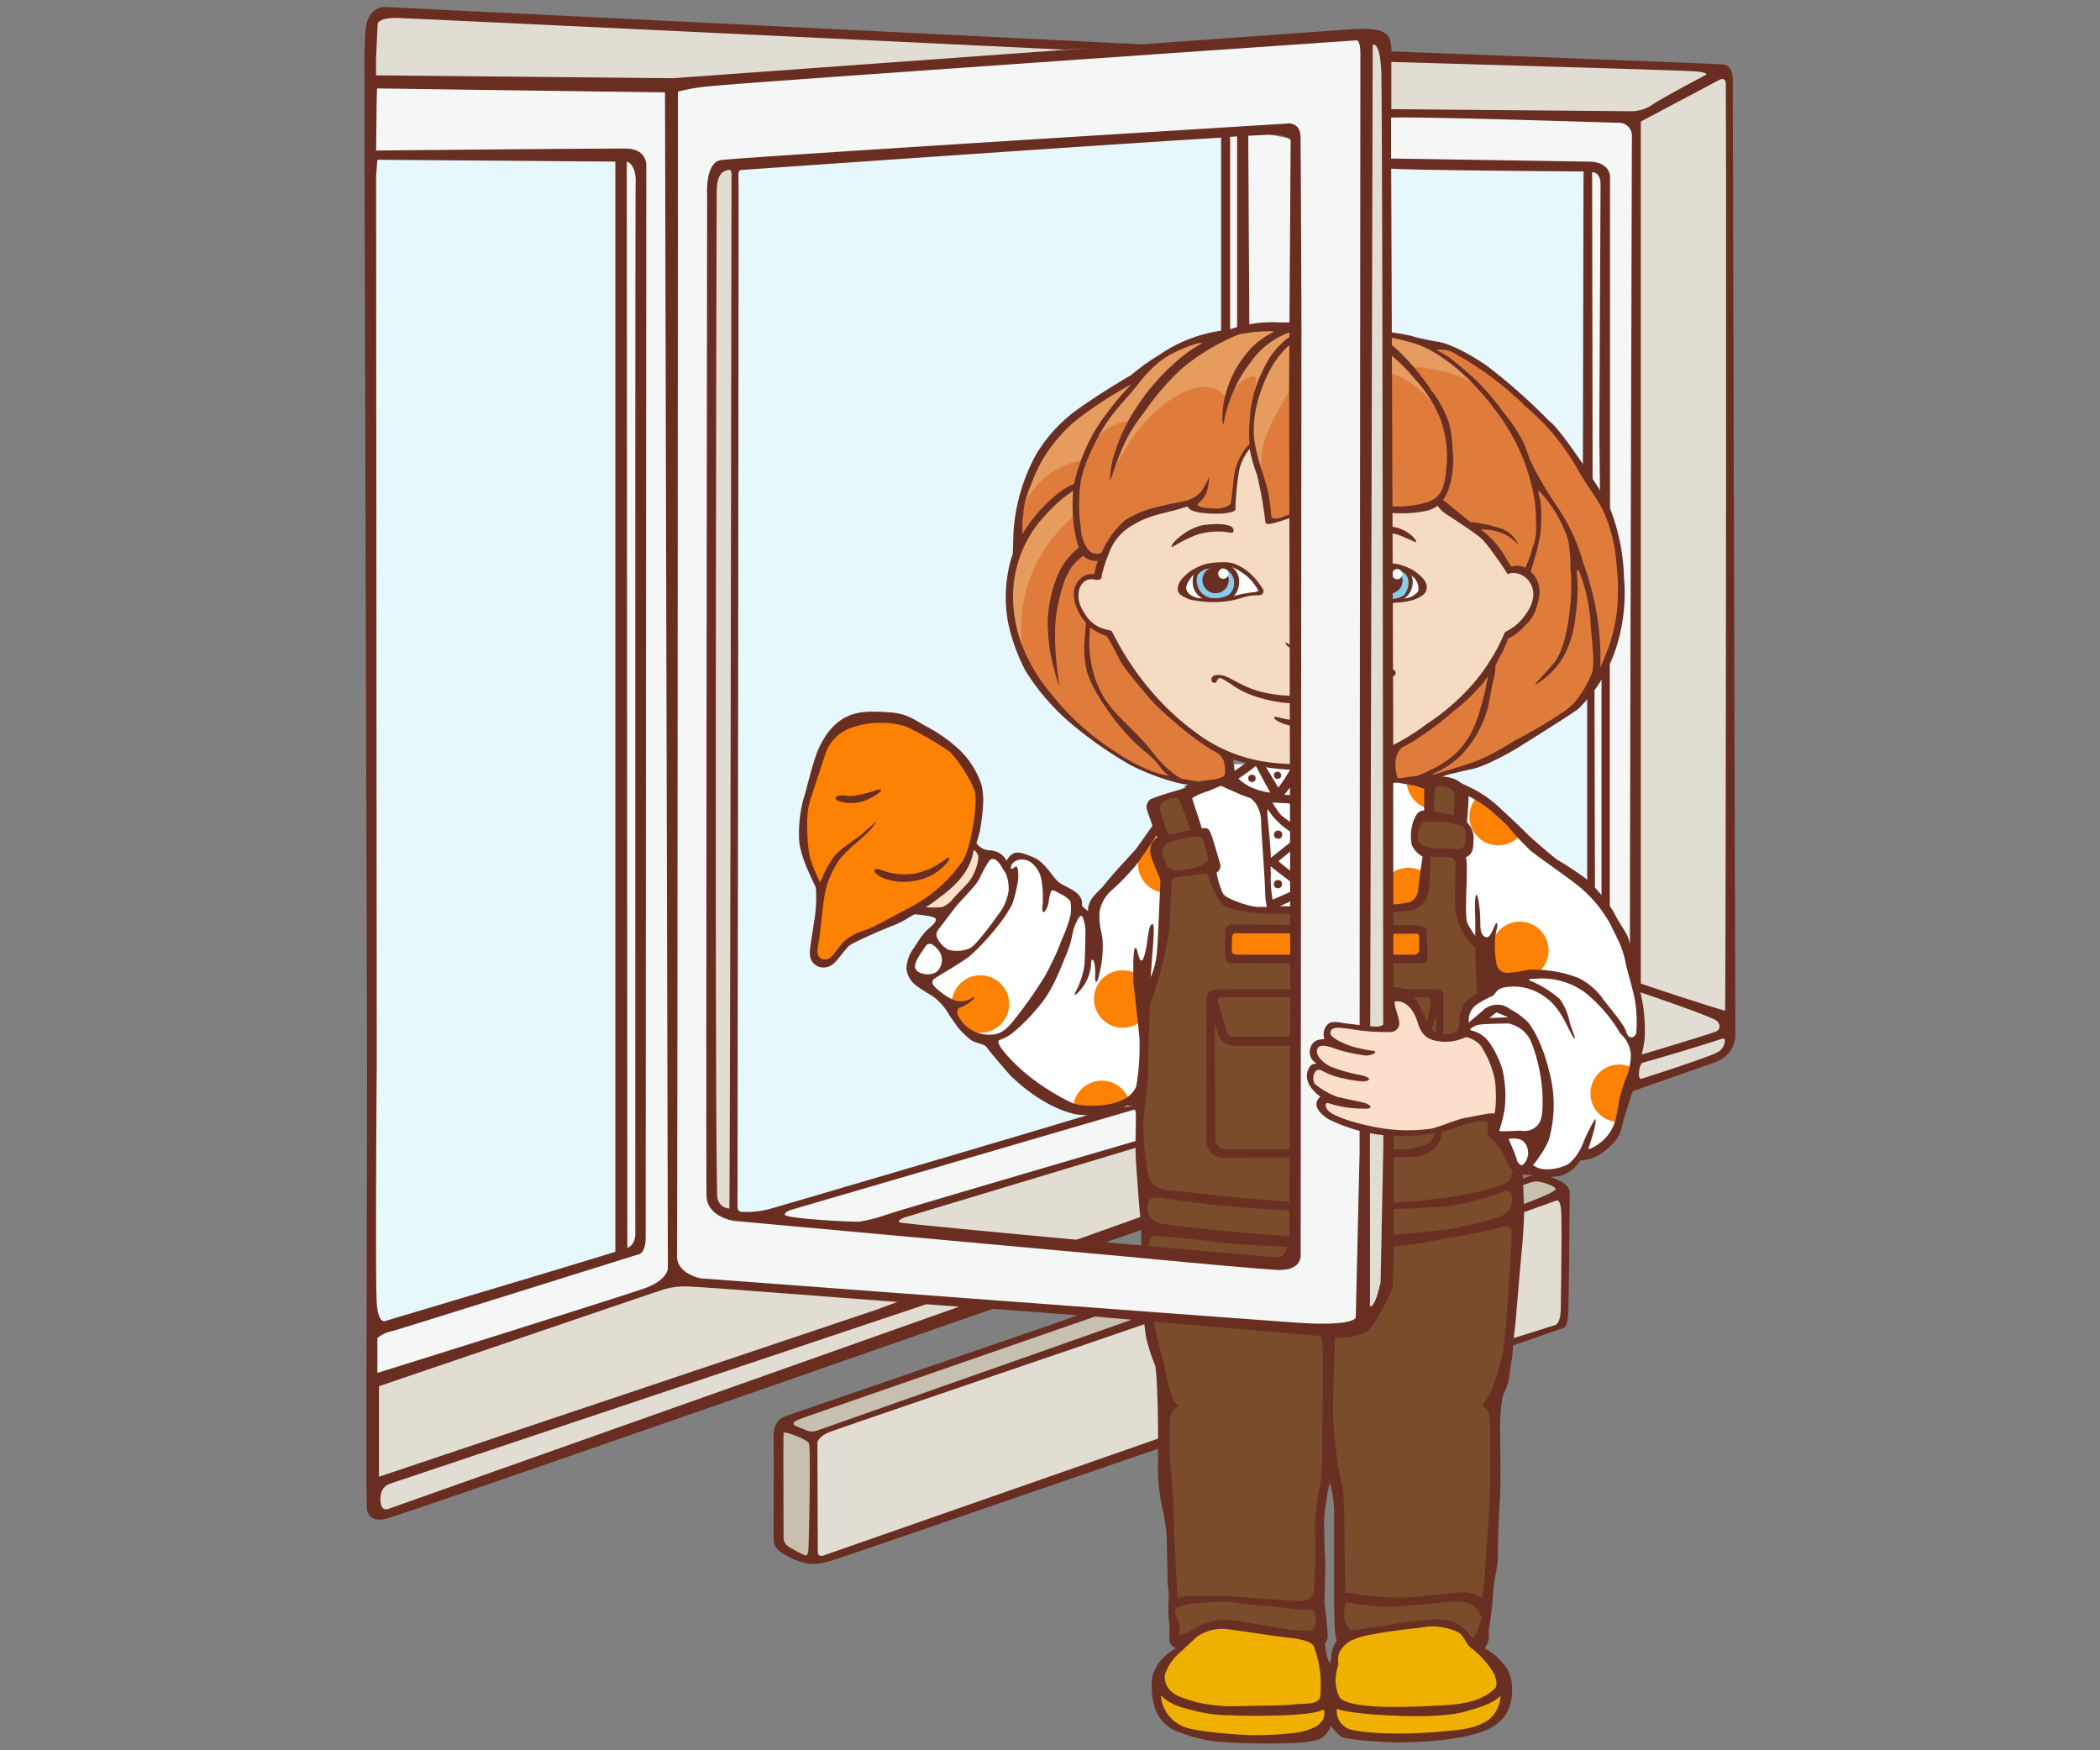 <svg xmlns="http://www.w3.org/2000/svg" width="300" height="250" viewBox="0 0 300 250"><rect x="0" y="0" width="300" height="250" fill="#808080" stroke="none"/><title>мытье-окон_1</title><g id="Слой_2" data-name="Слой 2"><g id="Слой_24" data-name="Слой 24"><rect width="300" height="250" fill="none" opacity="0.48"/><path d="M198.3,55.55l-.12-32.25,28.75.84.42,113.62-4.07,2s-12.15-14.4-12.27-14.67-5.14-7.22-5.32-7.52S198.3,55.55,198.3,55.55Z" fill="#e6f8fc"/><path d="M105.06,172.85a30.69,30.69,0,0,1-.3-4.1c-.06-2.71,0-145.33,0-145.33l70.1-4.28.12,30-.5,105.12-42.42,12-22.24,6.93S105.66,174.53,105.06,172.85Z" fill="#e6f8fc"/><path d="M53,22.28l35.26-.18.45,156.78s-33.81,10.71-34.09,10.76-1.72-2.08-1.72-2.08Z" fill="#e6f8fc"/><path d="M101.38,25.8l.36,145s.77,2.17,2,2.35,1.08-2.17,1.08-2.17l.09-147S102,22.64,101.38,25.8Z" fill="#e2ddd3"/><polygon points="233.56 17.2 233.39 140.27 246.59 145.69 247.76 143.7 246.68 10.34 233.56 17.2" fill="#e2ddd3"/><polygon points="198.58 7.99 245.05 10.07 235.65 16.4 231.58 16.67 198.03 16.49 198.58 7.99" fill="#e2ddd3"/><path d="M52.83,11.43l44,.63,60.85-4.7-10-1.54L55.36,1.75a3.19,3.19,0,0,0-2.62,3.16A57.28,57.28,0,0,0,52.83,11.43Z" fill="#e2ddd3"/><polygon points="227.13 143.87 234.32 141.05 246.65 146.33 245.38 147.89 226.39 153.68 227.13 143.87" fill="#e2ddd3"/><path d="M54.15,197l110.15-34.78.48,3.32s-.84,5-.84,5.18,0,3.59,0,3.59L53.7,212.21l-.9-13.74Z" fill="#e2ddd3"/><path d="M233.57,18a3.69,3.69,0,0,0-2.65-1.18c-2-.24-32.88-.36-32.88-.36l.15,6.81,28.33.78.24,42.25.42,70.7-.48,1.75-3.44,1.15,1.77,4s5.28-.93,5.77-1.32,2.83-2.38,2.83-2.89S233.57,18,233.57,18Z" fill="#f5f7f7"/><path d="M232.79,151.46l13.68-3.66a2.4,2.4,0,0,1,.27,2.08c-.47.9-14.4,5.77-14.4,5.77Z" fill="#e2ddd3"/><path d="M54.55,216.55l84.87-29.72-8.8-1.08L53.88,211.66S51.32,218.23,54.55,216.55Z" fill="#e2ddd3"/><polygon points="213.74 170.79 219.64 168.21 223.85 169.65 214.69 173.93 213.74 170.79" fill="#c7c0b1"/><path d="M214.07,174.06l1.68,17.75,4.69-1.55s2.37-.21,3-2.14.43-11.41.43-11.41l-.54-6.09Z" fill="#e2ddd3"/><path d="M116.57,222.88l13-4.28,37-12.5-.78-9.83-1.91-7.8-46.76,16s-.87.24-.9,4.88S115.18,224.14,116.57,222.88Z" fill="#e2ddd3"/><path d="M111.09,204.43l.18,16.4,4.46,2,.42-17.06S111.33,203,111.09,204.43Z" fill="#c7c0b1"/><path d="M154.91,188c-.15-.06-43,14.89-43,14.89l1.81,1.75,2.83.48,44.72-15.85.42-1.27Z" fill="#c7c0b1"/><path d="M224.25,170.14s-.08-.86-1.51-1.51a14.67,14.67,0,0,0-2.2-.83c-1.4-.5-5.33,1.58-7.65,2.75.17.34.2.52.35.85,0,0,4.53-2.45,6-2.64.89-.11,3,.7,3,1.08,0,.58-6.62,2.89-8.39,3.54.08.36.16.65.23,1.07l8.34-3s.5-.11.6,1.51c.15,2.35-.06,14.17-.06,14.17s0,1.88-.81,2.14c-1.42.44-5.49,1.74-6.41,2,.07.39.1.73.14,1,0,0,7.46-2.59,7.46-2.59s.63.08.7-2.5C224.13,185.26,224.25,170.14,224.25,170.14Z" fill="#692e21"/><path d="M199.88,107.63V93.22a1.09,1.09,0,0,0-1-1.21L195.72,92c-2.09,0-2,.6-2,1.69-.05,3.7,0,12.66,0,14.47,0,1.58.84,1.81.84,1.81s2.59.09,4,0S199.88,107.63,199.88,107.63Zm-1-.06c0,1.19-.53,1.22-.53,1.22a20.3,20.3,0,0,1-2.8,0c-1-.12-.83-1.34-.83-1.34s0-12.42.06-13.44c0-.6.2-1,1.3-1,1.7,0,2.42,0,2.68.35a1.43,1.43,0,0,1,.13.8S198.92,106.57,198.92,107.57Z" fill="#692e21"/><path d="M189.88,238.39s1.23-3.48,2-3.94a16.54,16.54,0,0,1,5.6-1.66c3.08-.49,7.66-1,8.37-.74s2.62.62,3.69,1.54a22,22,0,0,1,2.89,3c1,1.2,2.75,2.22,2.68,5.2a7.2,7.2,0,0,1-1.32,4.1c-.15.17-2,1.27-8.31,2.34-.18,0-9.08.46-11-.06s-3.63-2.89-3.63-2.89-1.78,2.71-4.37,3-2.89.25-2.89.25-5.91-.28-11.08-.37-5.11-1.88-5.91-2.83-2.06-3.66-1.17-5.42,3-3.91,3.63-4.92,3.48-3,4.86-2.83,7.39.68,8.37,1,5.88.12,6.4,1.85S189.88,238.39,189.88,238.39Z" fill="#efb000"/><path d="M230.15,162.74c1.58-4.46,4.68-14.14,4-18.87-1.46-9.89-1.9-11.59-9.29-18.62-1.29-1.23-8.1-6.31-10.42-8.89a13.41,13.41,0,0,0-2-1.54,59.3,59.3,0,0,0-7.66-3.22c-.52-.09-6.34-.9-6.34-.9s-.09-.78-.19-1.55h-9.18c-.62.06-1.25.1-1.89.14a39.89,39.89,0,0,1-5.21-.14h-6.47v2.59s-3.62.71-3.74.85a20.19,20.19,0,0,1-2.51.61l-3.69,1c-1,.43-.47,1.7-.47,1.7s-.25,5.19-2.88,6.8c-6.67,4.08-6,10.81-8.09,7s-3.54-2.55-4.32-4.1c-2.26-4.5-4.08-3.19-4.08-3.19s-1.36,1.83-4.31-.42c-1.14-.47-2.37,4-2.37,4s-2.94,3.4-4.19,5.22a34.23,34.23,0,0,1-2.91,3.66s-3.25,3.13.38,5.69c2.22,1.56,4.47,5.73,4.66,5.78s4.12,2.89,4.09,2.63,8.54,7.94,9.72,8.5,10.8,1,11.94-1.59,1.81-14.66,2.67-17.12,1.18-13.33,1.18-13.52,6.57-.95,6.57-.66.47,4.13,3.71,5.12,23.86-.18,25.56-1.19,1.44-6.5,1.61-6.48,4.63,0,4.63,0-.95,9.29,1,11.21,4.54,7.23,4.68,7.42-.17,10.73.19,16.71c.4,6.54,2.34,8,2.84,10,3.59.51,6.44-.25,8.27-1.92C227.06,164.91,229.9,163.43,230.15,162.74Z" fill="#fff"/><circle cx="166.67" cy="123.42" r="4.11" fill="#fd8204"/><circle cx="201.19" cy="128.05" r="4.11" fill="#fd8204"/><path d="M209.1,112.33a4.11,4.11,0,0,1-8.14-.83C203.85,110.85,209.15,112.06,209.1,112.33Z" fill="#fd8204"/><circle cx="160.39" cy="142.69" r="4.11" fill="#fd8204"/><circle cx="217.12" cy="135.75" r="4.11" fill="#fd8204"/><path d="M217.08,119.39a4.11,4.11,0,1,1-6.11-5.5C211.72,113.13,217.67,118.68,217.08,119.39Z" fill="#fd8204"/><path d="M166.08,119.19c-.19,0-1.36-3.92-1-4.41s2.21-2,3.09-1.26,2,4.29,2,4.29a5,5,0,0,1,1.89,1.26,12.23,12.23,0,0,1,1.13,3.85,12,12,0,0,0,.38,3.09c.35.88,1.32,2.71,2.33,3.22s5.61.76,5.61.76,17.56.32,19.55-.57,2-1.67,2.21-2.84.65-4.43.65-4.43-2.16-1.09-1.84-3,2.11-3.44,2.14-4.16-.38-3.18.46-3.33,3.55-.84,3.83.8a22.11,22.11,0,0,1,.19,4.22c0,.28.62.52.88,2,.49,2.81-1,3.4-1,3.4s-1,8,.08,9.39a70.27,70.27,0,0,1,4.54,6.24c.88,1.58,2.08,13.27,2.33,14.82s1.45,14.69,1.45,16.83-.54,12.29-.82,15.76a89.34,89.34,0,0,1-2.52,13.68c-.82,2.4.16,14.47,0,17.4s-.6,6-.82,8.32.28,7.57-.22,8.13-1,2.43-1.23,2.33-2.55-2.55-4.54-2.71a64.11,64.11,0,0,0-13.8,1.3c-.93.24-1.27.37-1.4-.48s-.13-17.43-.44-18.73-1.3-4.67-1.3-4.67-1.6,9.43-1.53,11.54,0,11.92-.32,12.23-11.47-1.34-12.61-1.32c-4.39.08-7,2.84-7.31,2.65s-.23-2.08-.76-3.43c-.34-.87-.22-10-.25-12s-.73-14.69-.76-15.76a38.82,38.82,0,0,0-.5-6.62c-.47-1.92-2.62-11.88-2.65-13.37s.19-10.91.32-12a17.24,17.24,0,0,0-.25-4.6,28.71,28.71,0,0,1-.63-5c0-.85,1.17-9.1,1.17-11s-.46-7.42-.19-8.09a37.07,37.07,0,0,0,2.56-10.65c0-1.23.57-6.18.33-7s-1.75-3.89-1.4-4.52S166.08,119.19,166.08,119.19Z" fill="#7a4c2c"/><circle cx="140.06" cy="143.41" r="4.11" fill="#fd8204"/><path d="M153.29,158.49a4.11,4.11,0,0,1,7.84-1.75C161.38,157.28,156.41,158.64,153.29,158.49Z" fill="#fd8204"/><path d="M175.62,133.49s-.19,2.91.19,3.26,27.47,0,27.47,0l-.28-4-27.38-.09Z" fill="#fd8204"/><path d="M182.41,109.14c.66.07,1.33.13,2,.18a25.89,25.89,0,0,0,4.82-.18Z" fill="#e09c51"/><path d="M198.42,109.14c.08.8.19,1.54.35,1.48a13.46,13.46,0,0,1,2.58-.48h3.87a19.37,19.37,0,0,0,4.88-1Z" fill="#e09c51"/><path d="M180.27,109.14a46.87,46.87,0,0,0,11.51,0Z" fill="#fbdfcb"/><circle cx="178.85" cy="111.18" r="0.53" fill="#692f23"/><circle cx="182.51" cy="110.74" r="0.52" fill="#692f23"/><ellipse cx="185.77" cy="112.33" rx="0.42" ry="0.52" fill="#692f23"/><circle cx="189.41" cy="110.84" r="0.56" fill="#692f23"/><circle cx="193.02" cy="111.26" r="0.54" fill="#692f23"/><circle cx="196.6" cy="109.31" r="0.54" fill="#692f23"/><circle cx="186.33" cy="116.26" r="0.59" fill="#692f23"/><circle cx="191.01" cy="118.35" r="0.59" fill="#692f23"/><circle cx="186.94" cy="123.03" r="0.59" fill="#692f23"/><circle cx="182.57" cy="126.29" r="0.59" fill="#692f23"/><path d="M187.49,129.52a.58.58,0,0,0-1,0Z" fill="#692f23"/><circle cx="191.09" cy="125.78" r="0.59" fill="#692f23"/><circle cx="182.59" cy="119.22" r="0.59" fill="#692f23"/><polygon points="192.79 114.25 192.79 114.25 192.79 114.25 192.79 114.25" fill="#692f23"/><path d="M203.74,132.61c-.19-.39-1.43-.46-1.43-.46l-16.09,0S177,132,176,132.07a.89.89,0,0,0-.95,1s-.08,2.66,0,3.63.88.88.88.88,26-.06,27,0,.95-.5.95-.5A35.83,35.83,0,0,0,203.74,132.61Zm-1.8,3.75H177c-1,0-1-.36-1-.36a17.61,17.61,0,0,1,0-1.88c0-.85.44-.82.44-.82l9.77,0s15.13.14,15.79.06.73.22.73.22,0,1.43,0,2.11S201.94,136.36,201.94,136.36Z" fill="#692f23"/><path d="M174.07,122.87l0,0S174.1,122.89,174.07,122.87Z" fill="#692f23"/><path d="M206.14,158.73l.05-16.55a.83.83,0,0,0-.81-.86c-1-.07-31.78,0-31.78,0s-1.25-.06-1.23,1.49,0,20.1,0,20.1a2.36,2.36,0,0,0,2.65,2.44l26.74-.09A4.45,4.45,0,0,0,205,163.9C206.48,162.56,206.14,158.73,206.14,158.73Zm-2-16.27s.34.11.2,1c-.08.52-.44,2.9-.93,3.46a3.43,3.43,0,0,1-2.27,1.16c-1,.08-25.13,0-25.13,0s-.5-.06-.76-.78-1.21-4.15-1.21-4.15-.22-.72.34-.73Zm1,18.45a3.36,3.36,0,0,1-1,2.36,9.09,9.09,0,0,1-4.33.9c-1.41,0-24.68,0-24.68,0s-1.44-.06-1.49-1.39c0-1-.13-11.3-.09-16.57.25.82.47,1.53.54,1.72a2.42,2.42,0,0,0,2.39,1.44c1.62.07,24.61,0,24.61,0a3.37,3.37,0,0,0,3.05-1.63,12.58,12.58,0,0,0,1-2.67C205.25,145.19,205.15,160.92,205.15,160.92Z" fill="#692f23"/><path d="M217.25,163.21c-.21-2.85-.55-7.09-.75-8-.1-.46-.58-4.74-.65-5.3s-1-9.23-1.28-10.48c-.76-2-4.67-6.43-5-7.8-.41-1.58.28-8.43-.19-9.17.91-.36,1.13-1.17,1.1-2.27a3.16,3.16,0,0,0-.91-2.74s.23-2.53.22-3.74a18.45,18.45,0,0,1,2.92,1.83c.53.41,1,.8,1.47,1.18.18-.24.36-.47.56-.7a33.94,33.94,0,0,0-5.09-3.12,4,4,0,0,0-2.74-1.88,5.61,5.61,0,0,0-2.5.06c-.37,0-.58,0-.53-.19a41.83,41.83,0,0,0,6.73-1.38c.36-.1.7-.21,1-.32h-4.66a6,6,0,0,1-1.41.05l.13-.05h-4c-1.35.51-2.49.9-2.49.9h0l-.18,0-.08-.93h-.64a1,1,0,0,1-.1.82.41.41,0,0,1,0,.13,1.24,1.24,0,0,1-1,1.23h-.05a.35.35,0,0,1-.31.16.36.36,0,0,1-.36-.29l-.15.08,0,0a5,5,0,0,0-2-2.11H177.89c-.46.36-1.21.95-1.56,1.25v-.08c0-.27-.07-.77-.1-1.17l-1,0c.07.29,0,.69.05,1.1.29,1.19-.14,1.11-1.67,1.18a12.83,12.83,0,0,1-3.15.49l.34,0c-.59.24-1.45.54-2.38.89a36.15,36.15,0,0,0-4,1.29,1.35,1.35,0,0,0-.6,1.42c0,.06.66,1.94.64,1.87a13.44,13.44,0,0,0,.87,2.23,2.25,2.25,0,0,0-.95,2.43c.19.8,1.39,3.56,1.39,3.56s-.25,6.6-.44,9.71-1.1,4.67-1.51,4.89h0c0,1.3-.07,2.6-.17,3.91a81.52,81.52,0,0,1-.83,12.8c-.2,1.05-.21,2.2-.47,3.19-.08,1-.16,3.9-.1,5.15.05,1.08.43,6.42.64,8.43a41.9,41.9,0,0,1,.14,4.9,76.94,76.94,0,0,0,.67,12.28,25.51,25.51,0,0,0,1.35,4.22c.17,1.07.26,3.33.32,5.33.07,2.17.1,6.57.06,8.81a26.53,26.53,0,0,0,.65,6.29,25,25,0,0,1,.6,4.27s.11,6.43.17,6.79a9.64,9.64,0,0,1,.06,2.52,17,17,0,0,0,.19,3.25,10,10,0,0,0,0,2.18,1.29,1.29,0,0,0,.94.83,7.49,7.49,0,0,0-1.65,1.21,5.79,5.79,0,0,0-1.76,2.85,10.64,10.64,0,0,0,.2,4,5.47,5.47,0,0,0,3.43,3.9,21.68,21.68,0,0,0,5.36,1.39,93.14,93.14,0,0,0,10.75.24,16.17,16.17,0,0,0,4-.51,3.22,3.22,0,0,0,1.76-2A7.17,7.17,0,0,0,191.5,248c.78.61,7.59.88,7.63.88s7.59.11,12-1.35a7.28,7.28,0,0,0,3.78-2.33A6.66,6.66,0,0,0,216,241c0-2.37-1.34-3.44-2.15-4.35a12.2,12.2,0,0,0-1.74-1.22,5.24,5.24,0,0,0,.52-1.05c.16-.63,0-1.16.07-1.71a48.14,48.14,0,0,0,.63-5.58c0-.87.74-3.64.66-5.14s.24-7.41.32-8.57,0-8.28,0-8.28a28.55,28.55,0,0,1,.3-5.39c.21-1,.91-1.37,1.14-4.27a21.91,21.91,0,0,0,.39-3c.14-1.88.32-2.91.45-4.54.39-4.82.86-9.82.93-10.69.13-1.58.22-3.89.22-4.25C217.73,172.84,217.42,163.77,217.25,163.21ZM204.9,113.57c0-.88.28-1.32.71-1.28s2.14.08,2.19,1.28a25.32,25.32,0,0,1-.14,2.92,19.66,19.66,0,0,0-2.81-.58C204.86,115.29,204.89,114.15,204.9,113.57Zm-.38,3.78c4.1,0,4.73,1,4.73,1a5.36,5.36,0,0,1,0,2.27,1,1,0,0,1-1.13.66,15.21,15.21,0,0,0-2.59-.09,7.51,7.51,0,0,1-2.46-.5c-.5-.41-.61-1-.38-2.27S204.34,117.35,204.52,117.35Zm-5.74-5.54a12.3,12.3,0,0,1,4.84-.15,2,2,0,0,0-.17.67c0,.24,0,2.9,0,3.44-.93,0-1.23.79-1.51,1.45a6.57,6.57,0,0,0-.25,3.5,3.75,3.75,0,0,0,1.54,1.64s-.44,2.76-.54,3.85-.16,2-1.1,2.55-7.69.66-7.69.66H193c-.11-4.57-.27-11.32,0-12,.47-1.05,1-3,1.67-3.45A9.05,9.05,0,0,1,198.77,111.81Zm-3.53-.1c-.21.07-.4.14-.53.2-.49.22-2.68.87-4.14,1.26.67-1,2.07-3.7,2.07-3.7A10.08,10.08,0,0,1,195.24,111.71Zm-8.88,6.94-.09-.05v0a18.71,18.71,0,0,1-3.29-2.2,10.22,10.22,0,0,1-1.21-1.78c2.13.15,5.85.27,7.37.27.12,0,1.33-.25,2.62-.49-1,.73-2.85,2-3.28,2.3S187.1,118,186.36,118.66Zm0,1.3a36.77,36.77,0,0,0,5.23,1.94A34.28,34.28,0,0,1,187,126a19.69,19.69,0,0,1-4.35-3Zm-.91-.54.28-.21a1.2,1.2,0,0,1-.28.21l-3.91,3.12c-.08-2.48-.47-5.54-.5-6.27,0-.95.1-.61.1-.61A10.46,10.46,0,0,0,185.49,119.42Zm-3.94,5.12c0-.24,0-.51,0-.79.48.39,3.3,2.59,4,3l.08,0c-1.19.65-3.07,1.45-3.8,1.76A16.64,16.64,0,0,1,181.56,124.54Zm5.37,2.79a31.39,31.39,0,0,0,4.67,1.49l-.57.63-8.17,0A34.85,34.85,0,0,0,186.92,127.33Zm1.19-.83a23.08,23.08,0,0,0,3.87-3.27c.05,1.43.11,3,.15,4.45A17,17,0,0,1,188.11,126.5Zm3.79-7.83c0,.45,0,1.17,0,2.06a38.75,38.75,0,0,1-4.52-1.57l5.16-4.16A16.34,16.34,0,0,0,191.9,118.67Zm-.39-9.1h0a28.06,28.06,0,0,1-1.94,3.11,32.12,32.12,0,0,0-2.48-2.73A28.63,28.63,0,0,0,191.52,109.57Zm-2.86,4a36,36,0,0,1-5.57,0l2.63-3.46C186.42,110.44,188.19,112.88,188.65,113.54Zm-4.91-3.63.61,0c-.42.7-1.69,2.75-1.77,2.52s-1.24-2.07-1.74-2.85C181.92,109.75,183,109.87,183.75,109.91Zm-4.3-.52h0c.12.22,1.65,3.11,2.17,4a10.73,10.73,0,0,1-2-.46,6.81,6.81,0,0,1-2.83-1.63A30.59,30.59,0,0,0,179.44,109.38Zm-9.16,4.4,2.21-.78.08,0,1.87-.8c.61.28,1.62.74,2.42,1.08.25.13,1.06.43,1.84.71a3.86,3.86,0,0,1,.81.88,4.94,4.94,0,0,1,.68,2.38c0,1.39.58,8.65.58,10.35a9.93,9.93,0,0,0,.24,1.91l-1.31,0c-1.32-.06-4.46-1.14-4.95-1.89a13.13,13.13,0,0,1-.93-3,1.13,1.13,0,0,0,.47-1.41s-1.06-3.77-1.36-4.36-.53-.68-1.23-.56C171.57,117.72,170.17,113.84,170.28,113.79Zm2.18,9.21a4.89,4.89,0,0,1-2.62,1.1c-1.5.27-2,.45-2.93-.28,0,0-1-1.59-.84-2.43a2.25,2.25,0,0,1,.47-.75,4.44,4.44,0,0,1,1.35-.61,23.2,23.2,0,0,1,2.77-.54s1-.24,1.23.44.66,2.24.66,2.24S172.64,122.79,172.46,123Zm-6.78-7.47c-.13-.73.9-1.39,1.73-1.54s1,.2,1.2.6,1.25,3.24,1.49,4c-1.06.18-2.51.51-3.11.61A26.88,26.88,0,0,1,165.68,115.52Zm2.24,114.4c.28-.57,1.48-.8,2.68-.91a35,35,0,0,1,5.3-.22c1,.22,7.79.82,9,1s2.8-.18,3,.61a6.9,6.9,0,0,1,0,1.91c-.22.52-.63.63-2.59.53s-7.28-1.26-9.84-1.51-4.85,1.32-5.55,1.67-1.51.77-1.45.25a6.63,6.63,0,0,0,0-1.48C168.31,231.32,167.63,230.49,167.92,229.93Zm-1.47,9.21a7.05,7.05,0,0,1,2.16-3.14l2.4-2.22a6.36,6.36,0,0,1,4.13-1.13c1.25.14,7.55,1.1,8.57,1.2s3.5.36,4,1.26a15.27,15.27,0,0,1,1,5,16.34,16.34,0,0,1-.06,2c0,.74-.57,1-1.39,1.17,0,0-2.33.13-2.63.18-.81.14-9.15.23-9.15.23a24.93,24.93,0,0,1-4.41-.55,24.08,24.08,0,0,1-2.72-.9C165.92,241.08,166.45,239.13,166.45,239.13Zm22.3,6.8c-.09.11-.25.77-3,1.45a45.35,45.35,0,0,1-7.43.42c-5.28-.28-8.22-.8-8.9-1.1a5.2,5.2,0,0,1-3.55-4.46l0-.11a6.82,6.82,0,0,0,2.73,1.62c0,.06,1.71.47,1.77.49A20.61,20.61,0,0,0,176,245c0,.06,9.77.28,12.44-.57a3.81,3.81,0,0,0,.7-.3.61.61,0,0,1,0,.15A1.75,1.75,0,0,1,188.75,245.93Zm1.17-8.5a8.45,8.45,0,0,1-.6-2.71,1.76,1.76,0,0,0,.36-1.3c0-1.09-.44-4.46-.45-4.57s.19-5.39.09-6.65-.13-4.13-.13-5.3a35.63,35.63,0,0,1,.73-4.82l.09-.38a17,17,0,0,1,.61,4c0,2.18,0,11.41,0,12.61s0,5.36.38,6a4.83,4.83,0,0,0-.73,1.73C190.13,237,190.11,237.57,189.92,237.43Zm24.47,4.77a4.68,4.68,0,0,1-1.64,3.38c-1.91,1.3-3.84,1.47-7.24,1.75-3.16.26-8.7.49-12.4-.28a2.75,2.75,0,0,1-2.1-3s1.77.76,8.85,1,9.36-.55,10-.76a22.92,22.92,0,0,0,2.72-.93A6.76,6.76,0,0,0,214.4,242.2Zm-.86-3c.34.8.41,1.69,0,2-2,1.89-4.86,2.22-7.6,2.36s-12.77.79-14.5-1.09a5.33,5.33,0,0,1-.6-2.37,6.94,6.94,0,0,1,.32-2.11c.22-.57-.19-.93.22-2a3.85,3.85,0,0,1,2-1.83,11.7,11.7,0,0,1,3-.79c2.62-.54,6.43-.85,7.69-1.07s4.05.44,4.67,1.1.84,1.64,1.7,2.14A12.84,12.84,0,0,1,213.53,239.23Zm-20.81-10.32a49.24,49.24,0,0,0,5,.6c2.16.08,7.42-.6,8.36-.62s3.31-.49,4.57.52c0,0,1.11,1.23,1,1.89a19,19,0,0,1-.63,1.8c-.26.57-.45.9-.87.71a5.1,5.1,0,0,0-4-2.47c-2.47-.28-8.57.91-8.57.91-2.76.39-4.55.68-4.75.51a3.1,3.1,0,0,1-.77-2.4C192.14,229.42,192,228.84,192.73,228.92Zm21.91-35.34a36.19,36.19,0,0,1-1.29,4.41,8,8,0,0,1-1.42,2.49s-.31.32.44.73c.58.32.55,2.45.52,3.88,0,0,.08,5.5,0,8.35s-.61,9-.66,10.31a31.13,31.13,0,0,1-.47,4.41c-.14.27-.84-.49-2.08-.69s-7.46.76-9.11.73a40.58,40.58,0,0,1-6.08-.38,9.28,9.28,0,0,0-2.27-.28s-.16-9.66-.13-10.59-.09-4.52-.47-5.23a60.41,60.41,0,0,1-1.15-9.74c0-2.05.08-5.7.2-8.79.15-.24-.11-6.41-.11-7.71s0-1.61-.35-1.56-.36,3.93-.71,4-1.17-1.88-1.64-1.88.19,1.94.57,3a25.39,25.39,0,0,1,.59,4.16c.05,3.71-.08,10.22-.08,11.44,0,1,.06,4.13-.23,7.1a31.39,31.39,0,0,0-.81,6c0,2.24.16,9.22-.35,10a1.82,1.82,0,0,1-1.89.95c-.95,0-9.65-.69-10.37-.73s-3.5,0-3.5,0-2.7-.13-3.53.41c0,0-.43-8.57-.52-9.87,0-2.6-.24-6.7-.41-7.91a52.2,52.2,0,0,1-.1-8.28,2.43,2.43,0,0,1,1-1.39c.24-.27-.24-.37-.58-1a21.14,21.14,0,0,1-1.12-3.94,7.43,7.43,0,0,1-.1-.83s-.89-3.23-1.12-4.22a53,53,0,0,1-1-6.4c0-1.39-.33-4.79-.16-6.59s1.12-1.44,1.89-1.36c1.16.13,5.28.49,8.13.88,2.58.35,14.48,1,20.9.83a62.18,62.18,0,0,0,12-1.49s6.23-1.07,7-1.39,1.83-.54,1.92.6S215,192.27,214.64,193.58Zm.5-20.24c-1.17.82-5.31,1.65-7.69,2.18a155.49,155.49,0,0,1-18.95,1.26c-5.39-.08-21.56-1.63-23-2.1a2.3,2.3,0,0,1-1.46-2.86c.18-1,1.86-.77,2.62-.61a161.69,161.69,0,0,0,18.88,1.72c5.2,0,17.48-.19,21.44-.66a35.48,35.48,0,0,0,8-2.14.81.81,0,0,1,1,.44S216.31,172.52,215.14,173.34Zm.91-5.77a1.72,1.72,0,0,1-1.17,1.54c-.52.25-5,2.14-17.09,2.77S168,170,167,170a3.08,3.08,0,0,1-3-2.13,57.36,57.36,0,0,1-.66-6,59,59,0,0,1,.34-6.57c.33-2.4.58-11.77.58-11.77A54,54,0,0,0,167,133c.24-1.86.22-6.92.47-7.38s2.19-.5,2.78-.57,2.11-.42,2.21-.12,1.54,3.83,2.33,4.41,4.48,1.15,6.21,1.17,14.33,0,17.72-.19,3.92-.47,4.85-1.58.73-6.37.73-6.37l1.7,0,.5,0s1.4-.11,1.42.91-.13,5.17,0,6.78a9.27,9.27,0,0,0,2.27,4.79,16.52,16.52,0,0,1,3,3.86c.38,1.72,1,4.31,1,5.28.08,1.28.35,4.17.35,4.17,0,1.79.13,4,.18,4.74.1,1.49,1.39,9.45,1.36,12.77,0,.58,0,1.18,0,1.77A.5.5,0,0,0,216.06,167.57Z" fill="#692f23"/><path d="M145.62,77.33s-.61-6.22,1.67-9.85a66.33,66.33,0,0,1,6.37-8s5-3.18,5.46-3.49l4.7-3.18a62,62,0,0,1,7.28-3.64c2.27-.76,7-3.64,10.91-2.88s8.34-.3,8.79,0a13.33,13.33,0,0,0,3.94,1.06c2.43.45,7.87,1.25,10,1.82,4,1.06,10,5.31,10.76,5.91s8.64,9.1,10.31,11.82,8,7,5.31,23.5-29.26,21.22-29.26,21.22a4.4,4.4,0,0,1-2,0c-.69-.19-.73-.58-.91-.77l.45-3.64s8.79-6.67,9.55-7.58,5.76-6.67,6.37-9.1c0,0,3.39-2.43,3.69-3.84s.4-4-.71-4.55a10.86,10.86,0,0,0-2.53-.71,25.38,25.38,0,0,0-7.28-7.28c-4.45-2.73-3.13-2.53-3.13-2.53a32.64,32.64,0,0,1-5.66,1,49.51,49.51,0,0,1-6.87-1.21l-6.27,1.72-5.26,1.21-2.22-11a9.89,9.89,0,0,0-1.72,2.22,50,50,0,0,0-1.21,5.86c-.1,1-.91,1.92-1.72,1.62a16.12,16.12,0,0,1-5-1.07s-6.83.76-9.06,2.78-3.69,7.58-3.69,7.58-1.66-.2-2.37.81a5,5,0,0,0-.1,4.14c.51.71,1.41,2.53,2.22,2.53a4.41,4.41,0,0,1,1.93.8s6.47,10.11,7.58,10.71,7.18,5.56,8.19,6.06,1.52,1.21,1.52,1.62,1.41,2.63-1,2.73-6.87-.2-6.87-.2-7.18-2.53-9.5-4.35-8.49-7.48-10.51-10.71-4.24-7.78-3.44-11,.2-6.47.71-6.67S145.62,77.33,145.62,77.33Z" fill="#df7c3c"/><path d="M178.55,63.92a6.31,6.31,0,0,0-1.74,3.49c-.23,2-.91,5-.91,5s-3.56,1-3.94.76-1.66-1.57-2.24-1.42A41.33,41.33,0,0,0,165,73c-.68.38-5.15,2.2-5.76,3.71s-2.58,5.15-2.58,5.15-2.12.61-2.12.83-1.36,2-.45,3.79,1.36,3.26,3.26,3.94,3.79,3.94,4,4.85,7.35,8.49,7.73,8.72,6.21,3.89,10.23,4.7A34.43,34.43,0,0,0,192,109a43.06,43.06,0,0,0,8.19-2.43c1.67-.76,7.73-5.84,8-6.14s4.4-4.78,4.93-6.37a14,14,0,0,1,2.2-3.56s3-2.2,3-2.73,1.36-3.41,1-4.24a3.48,3.48,0,0,0-2-2c-.83-.15-1.14.15-1.52-.15s-2.73-3.26-3.87-4.55a67.26,67.26,0,0,0-5.61-4.7l-.93-.56a7.63,7.63,0,0,1-4.07,1.09,20.43,20.43,0,0,1-6.44-1,5.22,5.22,0,0,0-3.34.3c-.45.23-5.53,1.14-5.53,1.14l-4.67,1.19s-.25-1.72-.25-1.95-1.67-7.5-1.67-7.5Z" fill="#f4dbc1"/><path d="M194.69,81.27s-2.38,2.58-2.43,2.78-.25.86-.25.86a8.69,8.69,0,0,1,2.58,0c1.2.75,2,.65,3.28.91a6.1,6.1,0,0,0,4.28-.51c.65-.4.79-.73.83-.85.31-.92-.41-2.51-1.26-2.58-1.21-.1-2.43-1.47-3.84-1A11.18,11.18,0,0,1,194.69,81.27Z" fill="#fff"/><path d="M171.39,81.38a1.46,1.46,0,0,0-.33.33,2.28,2.28,0,0,0-.14,1.9,2.17,2.17,0,0,0,.85,1.5,1.18,1.18,0,0,0,.47.17c.91.1,2.58.05,3.13-.45s1-.91,1-1.41a5.09,5.09,0,0,0-.05-1.57,2.1,2.1,0,0,0-1.41-.81A17.16,17.16,0,0,0,171.39,81.38Z" fill="#8accec"/><path d="M196.1,81.46s-1,1.06-1,1.78a3.18,3.18,0,0,0,1,2c.38.19,3.34.72,3.87,0s1.06-1,1-1.89a2.34,2.34,0,0,0-.61-1.71,3.85,3.85,0,0,0-1.36-.68C198.64,80.89,196.52,80.86,196.1,81.46Z" fill="#8accec"/><path d="M172.23,47.92c-3.32,2-4.54,2.11-6.63,3.26a17.31,17.31,0,0,0-3.71,3.72A17.85,17.85,0,0,0,159,58.16c-.77,1.16-1.25,1.81-2,3.11-.29.48-1.29,2.16-1.14,2.27s1.34-2.13,3.71-3a6.16,6.16,0,0,1,2.43-.38,16.54,16.54,0,0,1,1.44-2.65,19.57,19.57,0,0,1,2.27-2.73,37.87,37.87,0,0,1,3.91-3.54l2.9-1.38Z" fill="#e69b5f"/><path d="M179.56,47c-3.44.48-4.67,1.57-7.38,3.17a32.42,32.42,0,0,0-10.33,9.76c-.6,1.27-1.13,2.25-1.52,2.93a10.23,10.23,0,0,0-1.06,2.27c-.14.46-.46,1.67-.25,1.77s1.43-2.54,3.23-5c2.73-3.64,7.87-7.76,11.27-6.37a4.25,4.25,0,0,1,2,1.77,5.23,5.23,0,0,1,2.17-3c.24-.14,1.26-.77,1.62-.45s0,1.72-.55,4.14h0a17.24,17.24,0,0,1,3.11-7.26,17.57,17.57,0,0,1,2.64-2.54,17,17,0,0,1,2-1.31,23.21,23.21,0,0,0-5.17-.16C180.68,46.85,180.1,46.93,179.56,47Z" fill="#e69b5f"/><path d="M180.79,70a20.13,20.13,0,0,1-1.67-9,17.86,17.86,0,0,1,3.28-10.06s.17-.22,3.9-4.33c0,0,1.09-.21,2.28-.32a6.44,6.44,0,0,1,2.9.25c1.48.54,2.23,1.79,3,3A11.48,11.48,0,0,1,196,53.78a12,12,0,0,1,0,3.39,7.56,7.56,0,0,0-1.68-2.67,6.23,6.23,0,0,0-2.57-1.7,6,6,0,0,0-3.32-.07,6.87,6.87,0,0,0-3.45,2.07,34.31,34.31,0,0,0-3,5.05,15.48,15.48,0,0,0-1.57,4.09A11.91,11.91,0,0,0,180.79,70Z" fill="#e69b5f"/><path d="M195.48,52.79a11.76,11.76,0,0,1,4.2.9,12.9,12.9,0,0,1,6.53,6.57,13.84,13.84,0,0,0-2.58-5.2c-.87-1.09-1.25-1.21-2.48-2.63-.54-.62-.95-1.16-1.21-1.52-1.43-1.2-3.65-2.9-5.29-3.3-.25-.06-.87-.22-1,0s.41,1,.61,1.21a8.83,8.83,0,0,1,1.62,4.9Z" fill="#e69b5f"/><path d="M145.47,74.38a11.39,11.39,0,0,1,9.7-8.72L156.76,61c.86-1.73,4.34-4.68,5.2-6.41,0,0-6,2.88-7.25,4.12a71.72,71.72,0,0,0-5.88,6.85A27.26,27.26,0,0,0,145.47,74.38Z" fill="#e69b5f"/><path d="M147.06,75.11a14.34,14.34,0,0,0-2.19,4.19c-1.11,3.41-.6,6.38-.08,9.47a34.3,34.3,0,0,0,1.82,6.59,20.85,20.85,0,0,1,7.2-21.91V69.3a21.42,21.42,0,0,0-6.75,5.81Z" fill="#e69b5f"/><path d="M196.66,47.87c.5-.87,4.07.23,5.7.86A21.14,21.14,0,0,1,210.91,55a18.47,18.47,0,0,0-9.27-2.56,58.85,58.85,0,0,0-4.84-3.67C196.52,48.77,196.51,48.14,196.66,47.87Z" fill="#e69b5f"/><path d="M195.66,76.27a14.37,14.37,0,0,1,3.68,0c.73.16,2.67,1.13,2.92,1.17s-.22-.76-1.08-1.32a5.21,5.21,0,0,0-2.76-.91,13.13,13.13,0,0,0-2.65.1c-.28,0-1.07.18-1,.64S195.66,76.27,195.66,76.27Z" fill="#692e21"/><path d="M175.94,75.24c-.1-.08-1.27-.7-4.4-.17a8.53,8.53,0,0,0-3.9,2.45c-.42.58-.17.62-.17.62a19.39,19.39,0,0,1,3.61-1.79,10.1,10.1,0,0,1,3.43-.42c.59,0,1.64.34,1.68,0A.64.64,0,0,0,175.94,75.24Z" fill="#692f23"/><path d="M173.06,97.09c0-.41.29-.68,1-.68,1.41,0,2.36,1.11,5,2.07A14.38,14.38,0,0,0,181,99a18.22,18.22,0,0,0,3,.36,23,23,0,0,0,4-.06,14.24,14.24,0,0,0,5-1.21,27,27,0,0,0,4.11-2.19,2.35,2.35,0,0,1,1-.38,1.33,1.33,0,0,1,.91.13c.21.12.32.18.37.43a.53.53,0,0,1-.7.51c-.5-.2-.24-.49-.34-.53-.51-.16-1.05.26-1.48.58a31,31,0,0,1-3.64,2.2,12.74,12.74,0,0,1-2.62,1,18.3,18.3,0,0,1-4.29.65,20.4,20.4,0,0,1-6.68-.92,12.7,12.7,0,0,1-3.19-1.45,18.83,18.83,0,0,0-2-1.25c-.11,0-.26-.1-.46.14s-.19.48-.39.51A.43.43,0,0,1,173.06,97.09Z" fill="#692f23"/><path d="M193,84a7.58,7.58,0,0,1,1.44-1.82,3.51,3.51,0,0,1,1.25-.82,3.26,3.26,0,0,1,1.12-.15,8.33,8.33,0,0,1,3,.28,3.57,3.57,0,0,1,2,1.26,12.61,12.61,0,0,1,.64,1.22l1.07.08a1.24,1.24,0,0,0,0-.32c-.05-.21-.16-.4-.69-1l-.37-.39a5,5,0,0,0-.83-.62,6.74,6.74,0,0,0-1.92-.87,16.88,16.88,0,0,0-2.85-.07,3.43,3.43,0,0,0-1.27.19,5.3,5.3,0,0,0-.6.28,4.78,4.78,0,0,0-.93.54,3,3,0,0,0-.74.87,5.06,5.06,0,0,1-.42.73,3.6,3.6,0,0,1-.27.32c-.22.21-.42.36-.55.47s-.3.22-.35.34a.67.67,0,0,0,.08.63c.3.38,1.08-.05,2.09-.06s1.14.56,2.71.89a11.61,11.61,0,0,0,3.07.06,9.6,9.6,0,0,0,2.08-.32,5,5,0,0,0,1.34-.67,1,1,0,0,0,.45-.54c0-.15,0-.42,0-.44h0s0-.07,0-.13c-.57-.19-.81-.12-.93,0s-.06.27-.19.52a1.68,1.68,0,0,1-.58.62,2.65,2.65,0,0,1-1.25.44,10.17,10.17,0,0,1-4.44-.12,8.68,8.68,0,0,0-2.28-.66l-1.49,0Z" fill="#5c211b"/><path d="M201.32,83.24a2.62,2.62,0,0,1-1.17,2.06,3.28,3.28,0,0,1-1.93.52l-1.64-.12a2.54,2.54,0,0,1-1-.77,2.31,2.31,0,0,1-.52-1.74c.08,0,.47,1,.56,1s.05-.1.1-.15,0,0,0,0a.05.05,0,0,0,0,0,2.38,2.38,0,0,0,.71,1,2.8,2.8,0,0,0,2.26.48,2.72,2.72,0,0,0,1.45-.6,2.17,2.17,0,0,0,.77-1.25,1.56,1.56,0,0,0-.16-1.17,1.79,1.79,0,0,0-.42-.4c-.17-.12-.25-.13-.51-.28s-.46-.28-.44-.34,1,.22,1,.22l.6.08A3.88,3.88,0,0,1,201.32,83.24Z" fill="#5c211b"/><path d="M197.77,81.15a2.89,2.89,0,0,0-2.1,1.82,2.32,2.32,0,0,0,.08,1,1.93,1.93,0,0,0,.14.31l-.31.1a1.94,1.94,0,0,1,.74-3.28A2.18,2.18,0,0,1,197.77,81.15Z" fill="#5c211b"/><path d="M198.64,84.48a2,2,0,0,1-1.51-.47,1.89,1.89,0,0,1-.28-2.3,2.4,2.4,0,0,1,3.39-.16l.31.63A1.72,1.72,0,0,0,198.5,82a1,1,0,0,0-.36,1c.15.51.8.63.89.64a1.39,1.39,0,0,0,.86-.13,1.76,1.76,0,0,1-.28.41A1.86,1.86,0,0,1,198.64,84.48Z" fill="#5c211b"/><ellipse cx="199.28" cy="82.7" rx="1.2" ry="1.03" fill="#fff"/><path d="M176.7,83A2.62,2.62,0,0,1,175.53,85a3.28,3.28,0,0,1-1.93.52L172,85.45a2.54,2.54,0,0,1-1-.77,2.31,2.31,0,0,1-.52-1.74c.08,0,.47,1,.56,1s.05-.1.1-.15,0,0,0,0a.05.05,0,0,0,0,0,2.38,2.38,0,0,0,.71,1,2.8,2.8,0,0,0,2.26.48,2.72,2.72,0,0,0,1.45-.6,2.17,2.17,0,0,0,.77-1.25,1.56,1.56,0,0,0-.16-1.17,1.79,1.79,0,0,0-.42-.4c-.17-.12-.25-.13-.51-.28s-.37-.24-.44-.34-.15-.23-.1-.35.93,0,1.08,0l.62.64A3.88,3.88,0,0,1,176.7,83Z" fill="#5c211b"/><path d="M173,81a2.53,2.53,0,0,0-1.92,1.66,2.28,2.28,0,0,0,.08,1,1.94,1.94,0,0,0,.14.31l-.31.1a2.06,2.06,0,0,1-.5-2.1,1.9,1.9,0,0,1,1.25-1.18A1.82,1.82,0,0,1,173,81Z" fill="#5c211b"/><path d="M174,84.23a2,2,0,0,1-1.51-.47,1.87,1.87,0,0,1-.28-2.3,2.22,2.22,0,0,1,3.22-.08l.48.55a1.72,1.72,0,0,0-2.05-.19,1,1,0,0,0-.36,1c.15.51.8.63.89.64a1.39,1.39,0,0,0,.86-.13,1.76,1.76,0,0,1-.28.41A1.86,1.86,0,0,1,174,84.23Z" fill="#5c211b"/><ellipse cx="174.66" cy="82.45" rx="1.2" ry="1.03" fill="#fff"/><path d="M213.42,94.16a.65.65,0,0,0,0,.12l.35-.65A1,1,0,0,0,213.42,94.16Z" fill="#5c211b"/><path d="M192.06,84.64c0-.1,1.93-2.35,2.49-2.87a4.84,4.84,0,0,1,3.13-1.07,13.6,13.6,0,0,1,3.57.8,3.45,3.45,0,0,1,1.62,2.08,1.78,1.78,0,0,1-.32,1.23,5.27,5.27,0,0,1-1.86.89,16.07,16.07,0,0,1-3.28.12c-.81-.09-2.14-.31-2.72-.42S191.86,85.18,192.06,84.64Z" fill="#fff"/><path d="M169,83.79a6.23,6.23,0,0,1,2.25-2.19c1.31-.6,3.76-1.32,5.24-.77a7.12,7.12,0,0,1,3.27,2.86c.22.63.48,1-.05,1.15a25.15,25.15,0,0,0-2.76.45,12.61,12.61,0,0,1-3.91.56C171.76,85.83,169.35,85.42,169,83.79Z" fill="#fff"/><path d="M170.63,82.69A3.35,3.35,0,0,0,171.4,85a4.29,4.29,0,0,0,2.85.7,2.54,2.54,0,0,0,2.06-.92c.32-.61.92-2.44-.36-3.34a4.19,4.19,0,0,0-3.37-.63A2.44,2.44,0,0,0,170.63,82.69Z" fill="#88cceb"/><path d="M195.59,82.82a3.35,3.35,0,0,0,.77,2.29,4.29,4.29,0,0,0,2.85.7,2.23,2.23,0,0,0,1.87-1c.32-.61,1.12-2.33-.17-3.23a4.19,4.19,0,0,0-3.37-.63A2.44,2.44,0,0,0,195.59,82.82Z" fill="#88cceb"/><path d="M201.81,83.08a2.86,2.86,0,0,1-1.16,2.39,5.65,5.65,0,0,1-2.11.48l-1.71-.1a2.66,2.66,0,0,1-1.08-.78,2.42,2.42,0,0,1-.58-1.81c.08,0,.51,1,.6,1s.05-.1.1-.16,0,0,0,0a.06.06,0,0,0,0,0,2.49,2.49,0,0,0,.76,1.08,2.94,2.94,0,0,0,2.44.36,4,4,0,0,0,1.46-.47,2.85,2.85,0,0,0,.66-1.48,1.92,1.92,0,0,0-.18-1.24,1.31,1.31,0,0,0-.28-.39,1.26,1.26,0,0,0-.63-.33c-.15,0-.69-.25-.67-.31s1.15,0,1.15,0l.74.33A2.39,2.39,0,0,1,201.81,83.08Z" fill="#692f23"/><path d="M198.08,81.21a2.19,2.19,0,0,0-2.24,1.64,3,3,0,0,0,.1,1.25,2,2,0,0,0,.15.32c-.11,0-.34.48-.44.51a2.85,2.85,0,0,1-.45-2.58,2.22,2.22,0,0,1,1.33-1.4A2.46,2.46,0,0,1,198.08,81.21Z" fill="#692f23"/><path d="M203.79,83.54a2.2,2.2,0,0,0-.59-1,4.92,4.92,0,0,0-.54-.51,6.34,6.34,0,0,0-.73-.55,7.92,7.92,0,0,0-1.58-.71c-.09,0-.24-.09-.43-.14l-.36-.08a11.63,11.63,0,0,0-2.27-.11,4.57,4.57,0,0,0-1.78.34,7.61,7.61,0,0,0-1.5.91,9.22,9.22,0,0,0-1.66,1.83c-.15.24-.58.94-.63,1.06a.62.62,0,0,0,.1.64c.31.28.77,0,1.83.16.09,0,.72.15,1,.23a11.46,11.46,0,0,0,2.07.41,14.19,14.19,0,0,0,3.14,0,17,17,0,0,0,2-.36l.28-.08a4.7,4.7,0,0,0,1.18-.64,1.24,1.24,0,0,0,.42-.57A1.66,1.66,0,0,0,203.79,83.54ZM202,85a2.72,2.72,0,0,1-1.27.47,10.44,10.44,0,0,1-4.56,0,11.11,11.11,0,0,0-2.3-.42,7,7,0,0,1-1.59-.21l.76-1.17A6.37,6.37,0,0,1,194.63,82,7.59,7.59,0,0,1,196,81.2a2,2,0,0,1,1-.06,12.89,12.89,0,0,1,2.72.24,4.68,4.68,0,0,1,2.35,1.19,2.4,2.4,0,0,1,.57,1.74C202.53,84.67,202.19,84.84,202,85Z" fill="#692f23"/><path d="M180.46,84.22c-.06-.12-.52-.8-.68-1A9.21,9.21,0,0,0,178,81.42a7.57,7.57,0,0,0-1.54-.85,4.58,4.58,0,0,0-1.79-.26,11.65,11.65,0,0,0-2.26.21l-.35.1c-.19.06-.33.12-.42.16a7.93,7.93,0,0,0-1.55.78,6.39,6.39,0,0,0-.71.58,4.92,4.92,0,0,0-.52.54,2.58,2.58,0,0,0-.55,1,1.4,1.4,0,0,0,0,.8.87.87,0,0,0,.09.2,1.09,1.09,0,0,0,.38.35,4.7,4.7,0,0,0,1.21.59l.28.07a17,17,0,0,0,2,.27,14.17,14.17,0,0,0,3.14-.1,11.44,11.44,0,0,0,2.05-.5c.33-.1.88-.22,1-.24,1.05-.16,1.59,0,1.88-.28A.62.62,0,0,0,180.46,84.22Zm-9,1.23a2.72,2.72,0,0,1-1.29-.42,1.72,1.72,0,0,1-.61-.62,1.12,1.12,0,0,1-.09-.64,3.86,3.86,0,0,1,.58-1.12,2.6,2.6,0,0,1,.5-.58,2.91,2.91,0,0,0-.16,1.12,2.58,2.58,0,0,0,1.38,2.28Zm1.71,0a2.62,2.62,0,0,1-1.38-.64,2.33,2.33,0,0,1-.76-1.31,2.45,2.45,0,0,1,0-1.2,1.24,1.24,0,0,1,.35-.49,2.56,2.56,0,0,1,.58-.4,2.45,2.45,0,0,1,.46-.17,13.66,13.66,0,0,1,1.62-.12,2.19,2.19,0,0,1,2.2,1.56,3,3,0,0,1,0,1.18,2.19,2.19,0,0,1-.71,1.1A3.85,3.85,0,0,1,173.17,85.42Zm5.12-.74a11,11,0,0,0-2.08.46,2.27,2.27,0,0,0,.24-.25l.11-.15a3.14,3.14,0,0,0,.32-2.61A2.55,2.55,0,0,0,176,81h0a7.6,7.6,0,0,1,1.42.78,6.39,6.39,0,0,1,1.62,1.48l.54.75s.17.25.16.37-.08.1-.26.13C179,84.62,178.39,84.67,178.29,84.68Z" fill="#692f23"/><circle cx="198.49" cy="82.92" r="1.88" transform="translate(87.69 267.3) rotate(-81.67)" fill="#692f23"/><circle cx="199.61" cy="82.02" r="0.73" transform="translate(89.53 267.63) rotate(-81.67)" fill="#fff"/><circle cx="173.65" cy="82.86" r="1.88" transform="translate(66.51 242.67) rotate(-81.67)" fill="#692f23"/><circle cx="174.77" cy="81.95" r="0.73" transform="translate(68.35 243) rotate(-81.67)" fill="#fff"/><path d="M232,82.53a29.35,29.35,0,0,0-2.33-10.74C228,69,222.83,61.1,221.34,60.16a82.18,82.18,0,0,0-8.86-7.86s-4.18-3-7.17-3.51c-.12,0-.84-.13-1.82-.34-1.4-.3-1.5-.39-2.5-.61a28.93,28.93,0,0,0-4-.53L195.11,47a12.89,12.89,0,0,0-1.39-.6,3.54,3.54,0,0,0-1.7-.22l-.11,0c-.41,0-.86-.25-1.52-.28a17.65,17.65,0,0,0-2.1,0c-1.13.06-1.26.36-2.16.36s-1-.13-2-.19-2.07,0-3.11,0c-1.49.06-1.22,0-2,0a10.81,10.81,0,0,0-4.37,1.13,20.9,20.9,0,0,0-9,3.46,32.59,32.59,0,0,0-4.07,2.92c-1.27.74-2.55,1.52-3.85,2.35s-2.37,1.55-3.49,2.33a21.63,21.63,0,0,0-6.13,6.49,26.54,26.54,0,0,0-3.34,11.52s0,.32-.09,2.86c-.08.24-.17.47-.24.72a20,20,0,0,0-.44,9,26.79,26.79,0,0,0,2.52,7,32.47,32.47,0,0,0,6.34,7.37,57.36,57.36,0,0,0,8.69,6.09,34,34,0,0,0,6.59,2.49,13.82,13.82,0,0,0,1.6.29l-.66.28a1.66,1.66,0,0,1,1.31,1c.89-.17,3-.88,3-.88l1.69-.56a4.29,4.29,0,0,1,1.16.5,12.36,12.36,0,0,0,2.21,1,4.3,4.3,0,0,1,1.1.92.33.33,0,0,1,.26-.1l1.39.15a2.65,2.65,0,0,1,.85.14l.24-.16A21.74,21.74,0,0,0,187,115c1.54-.09,3.41-.29,4.71-.48-.35.33-1.15.95-1.81,1.49l1.3,0c.46-.33,1.24-.74,1.57-1,0,.26-.09.59-.14,1l.94,0a5.85,5.85,0,0,1,1.44-2.39c.36-.29,1.79-.74,3.63-1.61a2,2,0,0,1,1.44-.14l.71.12,1.18.19.46.15s.94.31,1.84.57v0a1.74,1.74,0,0,1,1.11-1c-.22-.16-.34-.33-.25-.53s.73-.37,1.41-.63a11.69,11.69,0,0,1,1.43-.35c1.82-.49,2-.41,3.12-.76a16.05,16.05,0,0,0,1.87-.77,37.23,37.23,0,0,0,4-2.14c5.45-3.43,8.17-5.14,8.55-5.5a21.33,21.33,0,0,0,5.6-9.47A25.34,25.34,0,0,0,232,82.53ZM197.05,48a26,26,0,0,1,5.77,1.31c3.16,1.27,7.19,4.41,10.72,9.17a28.3,28.3,0,0,1,5.74,13.3,33,33,0,0,1,.17,3.56,7.26,7.26,0,0,1-.56,3,13.52,13.52,0,0,1-1,2.77,2.34,2.34,0,0,0-1.87-.18c-.17,0-.33-.33-1.22-1.77a11.92,11.92,0,0,0-3.29-3.53H212a7,7,0,0,1,3,.71,6.5,6.5,0,0,1,1.88,1.44,4.12,4.12,0,0,0-.83-1.27,4.74,4.74,0,0,0-2.22-1.21,21.32,21.32,0,0,0-3.8-.75c-1.6-1.27-3.63-3-3.84-3.08a.1.1,0,0,1,0-.13,5.65,5.65,0,0,0,.75-1.49,13.28,13.28,0,0,0,.55-5.85,15.28,15.28,0,0,0-.43-3.33,14.92,14.92,0,0,0-2.61-4.93,31.72,31.72,0,0,0-5.08-6,18.56,18.56,0,0,0-2.52-1.81Zm-8.74-1.35a6.34,6.34,0,0,1,2.82.06,9.38,9.38,0,0,1,1.57,1.22,10.19,10.19,0,0,1,2.52,4.06c1.12,3.42.2,7,.33,7s0-.08,0-.09a17.22,17.22,0,0,0,.48-4.13c0-1.14,0-1.71-.07-1.89a11.53,11.53,0,0,0-1.7-4.78l1,.42A16.57,16.57,0,0,1,197.82,50a26.39,26.39,0,0,1,4.36,4.19,19.17,19.17,0,0,1,3.49,5.4,15.68,15.68,0,0,1,.91,7.68c-.19,2.15-.67,3.18-1.45,3.82a4.33,4.33,0,0,1-1.62.75,15.42,15.42,0,0,1-4.61.5,19.93,19.93,0,0,1-4.65-1.12,4.44,4.44,0,0,0,1.2-1.91,6.13,6.13,0,0,0-.17-3.57c-.11-.33-.55-1.36-.92-1.54s-.17.27-.16.3a7,7,0,0,1,.58,4.19,4.18,4.18,0,0,1-1.66,2.12c-1.55,1.19-2.58.78-5.44,1.49-3.36.84-5.41,2.28-6,1.58-.08-.09-.08-.16-.12-.75-.07-.83-.19-1.67-.34-2.5-.39-2.11-1.61-4.9-2-7.56-.75-5.12,2.24-10.52,3-11.54,1.87-2.62,3.16-3.06,4.7-4.16A6.2,6.2,0,0,1,188.31,46.61ZM162.48,55c2.78-3.64,4.81-4.39,5.42-4.71.83-.43,3.28-1.46,3.86-1.29a21.4,21.4,0,0,0-4.12,3,30.79,30.79,0,0,0-5,5.76,26,26,0,0,0-3.51,7.3,12.24,12.24,0,0,0-.55,3.54h0c.12,0,1-3.22,2.47-6.1A24.87,24.87,0,0,1,163.37,59a37.29,37.29,0,0,1,5.48-6.37A30.32,30.32,0,0,1,177,47.76a22.24,22.24,0,0,1,4.87-.44c.66,0-1.9.67-3.89,3.29a15.2,15.2,0,0,0-3.21,7.22c-.33,2.22,0,2.89,0,2.89a20.09,20.09,0,0,1,4-9.14,11.76,11.76,0,0,1,4.71-3.82,10.46,10.46,0,0,1,2.66-.72h0a9.46,9.46,0,0,0-1.15.54,11.68,11.68,0,0,0-4.61,5.4,17.48,17.48,0,0,0-1.87,7.31,19.52,19.52,0,0,0,0,3.16,5.88,5.88,0,0,0-.71.78,8.75,8.75,0,0,0-1.43,3.3c-.18,1-.4,3.9-.56,4.34s-1.38.91-2.6.74c-.63-.09-1.9.06-2.16-.61a4.57,4.57,0,0,0,1.25-1.47,8.21,8.21,0,0,0,.44-2.38,21.44,21.44,0,0,1-1.05,1.94,4.16,4.16,0,0,1-2.33,1.44c-.78.22-2.63.51-3.82.83a15.08,15.08,0,0,0-4.81,1.94,12.83,12.83,0,0,0-3.35,4.62,1.53,1.53,0,0,1-1.88-.36,5.34,5.34,0,0,1-1.09-3.15,23,23,0,0,1-.16-5.43c.17-2.42,1.07-4.6,2.65-7.61C158.64,59,161.06,56.86,162.48,55ZM146.2,73.31c.06-1.62.62-2.87,1.47-5.07a20.77,20.77,0,0,1,6.67-8.68,57.66,57.66,0,0,1,7.26-4.66,44.41,44.41,0,0,0-5.13,6.5,27.69,27.69,0,0,0-3.05,7.76c-1.22.27-4.93,3-7.33,7.11A13.16,13.16,0,0,1,146.2,73.31Zm18.54,36.92a25.83,25.83,0,0,1-5.3-2.79A36.91,36.91,0,0,1,150.08,99a24,24,0,0,1-4.2-7.18A19.68,19.68,0,0,1,144.72,85a16.92,16.92,0,0,1,4.59-11.39,21.14,21.14,0,0,1,4-3.52,25.83,25.83,0,0,0-.08,2.73,19.65,19.65,0,0,0,.61,4.5,6.8,6.8,0,0,0,.29.9,9.9,9.9,0,0,0-3,3.86,19,19,0,0,0-1.46,7.08,37.49,37.49,0,0,0,.37,4.08A40.08,40.08,0,0,0,151.3,98c.17.39-1.11-6.31-.33-10.69s1.74-5.85,2.38-6.64a7.66,7.66,0,0,1,1.41-1.29l.2.18a2.6,2.6,0,0,0,1.89.55,7,7,0,0,0-.45,1.63c0,.07-.08.25-.19.26h-.36a2.43,2.43,0,0,0-.73.14,2.72,2.72,0,0,0-1.41,1.37c-.79,1.52.06,3.8,1.2,5.19a2.73,2.73,0,0,0,.21.23l0,.27s-.15,1.57-.21,2.71a13,13,0,0,0,.37,4,13.9,13.9,0,0,0,1.57,3.38,33,33,0,0,0,3.09,4.39c3.11,3.77,4.29,3.77,5.77,5.85a4.4,4.4,0,0,0,1.39,1.31A19,19,0,0,1,164.74,110.24Zm10.3.22a1.36,1.36,0,0,1-.27.47,3.69,3.69,0,0,1-.76.32,4.06,4.06,0,0,1-1,.15,9.91,9.91,0,0,0-1.68.25l-.73-.11-1.89-.32-.87-.57a16.39,16.39,0,0,1-2.93-2.88c-3.41-4.43-6.53-5.8-8.27-10.32a16.08,16.08,0,0,1-.94-7.3c0-.15,0-.35,0-.5s.09,0,.1,0a7,7,0,0,0,2.28,1.2,34.1,34.1,0,0,1,1.83,3.32c.33.89,4.1,5.43,5.15,6.48s5.4,5.1,9,7a2.65,2.65,0,0,1,.77,1.07A5.4,5.4,0,0,1,175,110.46Zm1.11-1.73a.28.28,0,0,1,.16-.2q.81.24,1.67.45l-1.62,1.15A7.15,7.15,0,0,0,176.16,108.73Zm2.64,3.75a6.45,6.45,0,0,1-2-1.39l2.55-1.83h.07l2.39,4A9.68,9.68,0,0,1,178.8,112.48Zm3.91.27c-.12-.23-1.46-2.61-2-3.34,1.15.15,3.07.29,4.37.32C184.66,110.33,182.84,113,182.71,112.75Zm2.57.88c-.66,0-1.25-.08-1.8-.12.76-.82,2.65-3.52,2.83-3.5s2.4,2.68,3.11,3.43A27.22,27.22,0,0,1,185.28,113.63Zm4.76-1a25.14,25.14,0,0,1-2.63-2.8,10,10,0,0,0,2.33,0c1.08-.09,1.79-.33,2.59-.44A28.69,28.69,0,0,1,190,112.61Zm4.39-.19a36,36,0,0,1-3.62.83c.6-.6,2.54-4.19,2.85-4.14a24,24,0,0,1,2.31,2.71A13.28,13.28,0,0,1,194.43,112.42Zm3.66-1.79a3.68,3.68,0,0,1-1.3.76,7.85,7.85,0,0,0-1.19-1.23,14.69,14.69,0,0,1-1-1.34,20.27,20.27,0,0,0,3.58-1Zm-2.19-2.88a30.54,30.54,0,0,1-10.16,1.36,28.19,28.19,0,0,1-5.51-.4,21.83,21.83,0,0,1-9.45-4.14,36.35,36.35,0,0,1-6-5.51,41.25,41.25,0,0,1-5.95-8.94l-1.35-.38a4.58,4.58,0,0,1-2.34-1.85,7.88,7.88,0,0,1-.79-1.4,3.77,3.77,0,0,1-.18-2.22,2.17,2.17,0,0,1,.71-1.18,1.71,1.71,0,0,1,1.63-.29,2.86,2.86,0,0,0,.5,0,.47.47,0,0,0,.38-.36.5.5,0,0,0,0-.16,17.37,17.37,0,0,1,1-3.16,7.47,7.47,0,0,1,3.6-4.21c2.16-1.38,5-1.72,6.64-2.27l.95-.29a1.46,1.46,0,0,0,.22.18c.12.09.27.61,2.6.78,2.68.19,4.21-.17,4.1-.66a38.27,38.27,0,0,1,.52-5.41,7.54,7.54,0,0,1,1.51-3.14,21.65,21.65,0,0,0,1.06,3.73,56.67,56.67,0,0,1,1.17,6.61c0,.34.26.38.26.38a3,3,0,0,0,.94-.11c.53-.15,1-.28,1.84-.56,1.58-.54,4.22-.88,5.63-1.25a32.8,32.8,0,0,1,3.82-.79c.33,0,3.9,1,5.4,1.12a16.89,16.89,0,0,0,5-.25,4.12,4.12,0,0,0,1.61-.66l.12-.09a4.22,4.22,0,0,0,1.42,1.31c.94.61,3.38,2.21,4.6,3.16s4,5.31,4,5.31c1-.55,3,.11,3.54,2,.61,2.08-1.29,4.18-1.66,4.6A7.49,7.49,0,0,1,215,90.28a28.54,28.54,0,0,1-4.36,7.16,31.79,31.79,0,0,1-6.87,6A29.31,29.31,0,0,1,195.91,107.75Zm6.48,3.1a15,15,0,0,0-2.17.28c-.1,0-.51.07-.55-.07a6.27,6.27,0,0,1-.3-2.13,3.29,3.29,0,0,1,.8-2.08c.39-.25.85-.45,1.23-.67a44.3,44.3,0,0,0,6.34-4.66,27.4,27.4,0,0,0,4-3.81c.3-.37.58-.74.84-1.1a31.4,31.4,0,0,1-1,4.32A17.68,17.68,0,0,1,210,105a12.26,12.26,0,0,1-1.87,2.45A13.73,13.73,0,0,1,204.3,110,14.39,14.39,0,0,1,202.39,110.85Zm25-14.6a16.65,16.65,0,0,1-2.13,3.72,10.42,10.42,0,0,1-1.47,1.41,64.39,64.39,0,0,1-7.43,4.41,33,33,0,0,1-5.65,3c-1.24.41-3.84,1.24-5.72,1.8l-.2,0c-.23,0-.29,0-.25,0a12.92,12.92,0,0,0,4.12-2.64,15.71,15.71,0,0,0,3.71-6.22c.28-.72.43-1.92,1-4.7a5.86,5.86,0,0,0,.27-1.92l.39-.85a16.06,16.06,0,0,0,1.45-3.12s.77-.1,2.28-1.65,1.64-2.13,2.1-4.07a3.91,3.91,0,0,0-1.18-3.79,17.66,17.66,0,0,0,.54-1.8,23.13,23.13,0,0,0,.87-3.75,23.11,23.11,0,0,0,0-4.52c-.06-.42-.47-1.34-.19-1.44a18.58,18.58,0,0,1,4.15,7,22.69,22.69,0,0,1,.33,4.11,28.05,28.05,0,0,1-.16,6.35,25.1,25.1,0,0,1-.55,3.13,12.56,12.56,0,0,1-.83,2.59,8,8,0,0,1-.86,1.43c-.68.87-2.33,2.48-2.68,3.09,0,0,0,0,0,0a11.3,11.3,0,0,0,4-3.9,14.91,14.91,0,0,0,1.8-6.07,22.49,22.49,0,0,0,.2-5.69c-.14-1.24.3-.61.3-.61a24.75,24.75,0,0,1,1.6,6.82C227.32,91.33,227.95,94.53,227.39,96.25Zm2.25-3.37c-.25.67-.58,1.52-1,2.45l0-.12a39.51,39.51,0,0,0-.41-6.94,42.4,42.4,0,0,0-2-7.79,27.29,27.29,0,0,0-3.88-8.3,52.32,52.32,0,0,1-3.6-6.15c-.34-.68-.54-1.65-1.17-3A24.31,24.31,0,0,0,215,59.17a42.38,42.38,0,0,0-2.71-3.38,35.43,35.43,0,0,0-4.35-4A11.11,11.11,0,0,0,205.18,50a3.9,3.9,0,0,1,2.93.66A45.67,45.67,0,0,1,218,58.11a32.64,32.64,0,0,1,7.49,9.12c1.69,2.91,3.16,4.54,3.94,6.66a22.37,22.37,0,0,1,1.42,5.82C231.19,83,231.63,87.61,229.64,92.88Z" fill="#692f23"/><path d="M186.27,102.88a22.13,22.13,0,0,0,4-.37c.36-.08.63-.18.7-.07s.05.19-.17.36a9.39,9.39,0,0,1-4.68,1c-2.82,0-4-1.09-4-1.09s-.16-.14-.05-.27.25,0,.54,0A11,11,0,0,0,186.27,102.88Z" fill="#692f23"/><path d="M186.6,92.64a3.89,3.89,0,0,0,1.59-.31,12.37,12.37,0,0,1,1.24-.49c.08,0-.26.95-2.41,1.19a3.8,3.8,0,0,1-3.29-.94s-.35-.51.34-.13A3.64,3.64,0,0,0,186.6,92.64Z" fill="#692f23"/><path d="M195,14.74l0-9.36-5.24.36-92,6.15L54,11.11l-.8,11,11.39.63,23.87-.18.19,157s-35.5,10.73-35.45,11,0,7.32,0,7.32l42.16-14.66,6.85.55,71.25,5.14,20.07,1.37,1.27-.86.9-104.74-.54-70ZM185.43,22c-.06.34-.11,1.1-.15,2.15l-.21.2,0,10.47c-.1,7.18.39,13.81.39,13.81l-.44.84-.46,130.27-2.07,1.29-60.11-5.48,39.82-12.23.08-5.38-55,16.26c-1.57-.13-5.07-.53-5.21-1.58-.18-1.36-.54-146.38-.54-146.38s-.27-2.31,3.8-2.44c3.17-.11,49.46-3.06,69.77-4.37a.84.84,0,0,0-.09.15v27.7a21,21,0,0,1,4.27-1.09,16.14,16.14,0,0,1,2.89-.19,11.88,11.88,0,0,0,2.23,0L185,20s-2-.53-4.22-.87l3.74-.24S185.83,19.53,185.43,22Z" fill="#f5f7f7"/><path d="M195,6.06l.47,182.5,2.72-5.35.18-20.37L197.94,7.27S195.8,2.3,195,6.06Z" fill="#e2ddd3"/><path d="M208.85,147.08s.08-2.62.79-3.33a42.37,42.37,0,0,1,3.83-2.33c.08-.15,1.63-1.21,1.63-1.21l2.42.29,5.58,12.29s-.46,7.27-.5,7.38l-2.17,5.5L217.81,167l-1.92-.75-1.54-2.46-1.62-2s2-3,1.58-5.25-.27-4.4-1.37-5.92S210.4,147.31,208.85,147.08Z" fill="#fff"/><path d="M226.74,97.88l0,29.2a5.05,5.05,0,0,1,1.11.56l-.07-30.34A5,5,0,0,1,226.74,97.88Z" fill="#692e21"/><path d="M247.55,11.55c0-2.32-1.29-2.33-1.45-2.35-.74-.09-44.78-1.76-47.32-1.86,0-.92-.14-2.21-1-2.68-1.42-.75-3.66-.54-5.7-.41L163.12,6.33C154.16,5.89,55.26,1,55,1S52.6,1,52.24,4.12a61.93,61.93,0,0,0-.16,6.36l0,2.54,0,12.33.36,128-.09,43.17v16l.06,3s.12,2,2.65,1.43,80-27.66,86.78-30l12.16.92c-4,1.42-41.77,14.38-41.91,14.46s-1.6.54-1.57,2.83,0,14.83,0,14.83a2.19,2.19,0,0,0,1,1.69,10.37,10.37,0,0,0,3.74,1.63c1.08.19,2,.09,4.34-.66s42.62-14.62,46.51-15.95c0-.29-.11-1.41-.11-1.41l-48.39,16.9a.67.67,0,0,1-.64-.09c-.18-.18-.14-.65-.14-.65l-.06-15.44s.12-.75,1.57-1.39c1.18-.52,36.13-12.35,46.09-15.8-.31-.3-1.48-.35-1.45-.78l-46.38,16.34a2.09,2.09,0,0,1-1.63-.18c-1.08-.45-2.71-.78-.54-1.57s39-13.53,42-14.58c1.43.11,34.63,3,34.63,3s2.94.17,4.36-1.05,3.53-6.1,3.53-6.1l.14-4.75-.06-66.66c.06,0-.29-88.41-.29-88.41,2.17.22,23.07.38,27.48.41l-.09,40.95s0,1.09,0,1.09l1.38,2.88v-5l-.06-39.82c.65,0,1.22.57,1.2,1.77,0,1.81-.14,27.16-.17,36.29h0l.1,8.06A5.69,5.69,0,0,1,230,73.23L230,25.17s0-2-2.89-2.08l-28.39-.45,0-5.83c3.2-.21,31,.69,32.65.73a1.83,1.83,0,0,1,1.76,1.76s-.34,114.59-.27,118.12.29,3.24.38,3.63.34.67.53.49c1.76.6,11,3.73,11.53,4.3s.42,1.18-.06,1.45-10.51,3.3-12,3.71c-.35.09-1.2,5.3-1.19,5.29,2.25-.81,10.74-3.77,13.15-4.63a4.17,4.17,0,0,0,2.71-3.66S247.52,13.87,247.55,11.55Zm-132,194.57c.32.45,0,14.23-.06,15.25s-.54.78-.54.78-1.41-.67-2.35-1.27a1.58,1.58,0,0,1-.66-1.33s-.06-14.62,0-14.89S115,205.42,115.55,206.12ZM53.94,3.5c0-.23.31-1,2.87-.93C59.75,2.66,152,7.09,152,7.09l4.34-.27L96.18,11.17l-42.46-.41V8.35S53.94,3.72,53.94,3.5ZM53.82,152,53.73,25.08l.18-2.26,34,.26V178.8c-7,2.18-32.73,9.84-32.73,9.84s-1.13.77-1.36-2.53S53.82,152,53.82,152Zm.09,44v-4.88a4.65,4.65,0,0,1,2.17-1c1.76-.5,35.08-10.94,35.08-10.94s1.08,0,1.08-2.53.09-153.16.09-153.16,0-2.21-2.8-2.26-35.8.27-35.8.27l.1-8.87L95,13.2l.41,167.89s.13,1.73-3.53,3c-3.81,1.31-31.15,9.89-37.94,12Zm35.71-17.81L89.54,23.09s1.36.23,1.27,3.07-.05,150-.05,150S90.85,177.74,89.63,178.24ZM54.14,210.93V198l40.32-13.72A10.94,10.94,0,0,1,99,183.8c1.13,0,13.66,1,29.21,2.16l-3.08,1.14Zm1.4,4.57s-1.08.54-1.18-1.08.63-2.26,1.45-2.53l76.53-25.6,4.68.35Zm138.69-50.92h0l-.55,23.57s0,1.29-7.87.81c-2.49-.15-85.71-6.37-85.71-6.37s-3.45-.62-3.39-3.25c.08-3.8.14-166.26.14-166.26a29.2,29.2,0,0,1,5-.8c4.14-.47,91.95-6.52,91.95-6.52s.54-.07.54,1.9S194.22,154.67,194.23,164.58Zm3,18.55s-.72,3.62-1.53,3.48c.05-2.35,0-18.95,0-22.39h0l.4-157.8s1-.68,1.22,3.66.27,145.05.3,153.52h0Zm36-167.24-34.47-.3,0-6.74c3.94.11,40.69,1.17,43,1.32s2,.49,2,.49-5.92,3.12-7.58,4.2A5.41,5.41,0,0,1,233.2,15.89Zm11.86,134.56c-2.78,1.16-10.62,3.64-10.62,3.64-.6.11-.3-2,.14-2.28,2.58-.71,9.15-2.67,11.47-3.47C246.6,148.13,246.62,149.8,245.06,150.45Zm1.39-6.09c-1.49-.33-10.16-3.22-12.08-3.87a1.28,1.28,0,0,0,0-.35l0-122.78,11.32-6s.37-.16.57,0,.24.23.25.6C246.65,23.52,246.55,132.49,246.45,144.36Z" fill="#692e21"/><path d="M229.79,93.83a5.93,5.93,0,0,1-1,2.41c0,10.31,0,24.76,0,32.21a5.65,5.65,0,0,1,1.18,2.11v-37Z" fill="#692e21"/><path d="M185.81,179.39l.11-132.06h0c0-4.19-.09-25.46-.13-27.67,0-2.46-2.12-2-2.12-2s-77.47,4.77-80.65,5.2c-2.34.32-2,5.06-2,5.06s-.18,138.87-.09,142.85c.07,3.14,4,3.62,4,3.62l56.6,5.15s18.3,1.76,21.15,1.85C185.88,181.47,185.81,179.39,185.81,179.39ZM104.5,25.53s-.2,147.09-.31,147.09a1.82,1.82,0,0,1-1.72-1.65c-.4-10.74-.12-140-.08-142.92,0-1.71,0-3.6,1.78-3.79C104.65,24.26,104.5,25.53,104.5,25.53Zm79.82,117.41c0,2.83-.12,26.46-.12,26.46,0,3.09,0,5.85,0,6.46-.13,4.33-1.89,3.73-1.89,3.73l-28.7-2.53s-24.28-2.24-25-2.44.59-.72.59-.72l33.91-10.22c.2-.13-.31-.87-.31-.87s-34.57,10.11-36.12,10.68a23,23,0,0,1-3.88,1c-.59.09-10.63-.41-10.7-1,0-.4.91-.68.91-.68l49.27-14.39c-.05-.28-.3-.91-6.52.73-6.47,2-44.78,13.26-45.8,13.53a12.55,12.55,0,0,1-4,.41c-.67,0-.6-.82-.6-.82s.19-145.57.14-146.74.06-1.22.51-1.26c6.05-.41,50.38-3.53,68.43-4.61l0,28c.47.06.76-.22,1.29-.36V19.54l1-.06,0,27.74a3.57,3.57,0,0,1,1.75-.19l-.16-27.64c2.06-.11,3.36-.16,3.66-.14,2.73.22,2.4,1,2.4,1s-.24,35.59-.22,35.59C184.17,61.5,184.35,140,184.32,142.94Z" fill="#692e21"/><path d="M231.28,160.28a4.11,4.11,0,1,1,2-7.72C232.81,154.83,232.08,156.29,231.28,160.28Z" fill="#fd8204"/><path d="M209.39,147.42a4.57,4.57,0,0,1-3.56.78c-1.87-.5-4.23-5.66-6.56-5.67-.27,0,1.25,5.2-4.68,4.25-1.41-.22-4.12-.86-4.82.11a1.5,1.5,0,0,0,.34,1.81c-.28.38-2.62.57-2,2,.65,2.43-1.41,1.41-.89,3.77.1.93,1.29,1.41,1.87,2.67-1.13,1.57,2.48,2.79,3.47,3.37s9.11,1.16,10.44,1.31,6.5-1.36,6.59-1.41a8.3,8.3,0,0,1,4.06-.53,6.84,6.84,0,0,0,.69-1.87C214.29,157.47,215.79,149.81,209.39,147.42Z" fill="#fbdfcb"/><path d="M131.4,129.87s2.54.83,3.33.58,4.31-4.37,4.31-4.37l1.23-3.75-1.42-1.62s-1.29,3.92-2.79,4.92A46.92,46.92,0,0,0,131.4,129.87Z" fill="#fbdfcb"/><path d="M186.81,153c-.63,2,1.74,3.57,1.81,3.65-1.26,1.07-.18,2.34,1.13,3.19a23.27,23.27,0,0,0,8.72,2.38,30.07,30.07,0,0,0,7.68-.58c1.58-.42,7.2-2.77,6.35-.63a2.05,2.05,0,0,0,.27,1.38,8,8,0,0,1,2.08,2.62,7.86,7.86,0,0,0,1.27,2.29,2,2,0,0,0,1.34.45s1.69.11,2.27.22a8.08,8.08,0,0,0,3.52-.11,5.21,5.21,0,0,0,2.49-2.1,5.8,5.8,0,0,0,3.41-1.3c1.77-1.36,2.3-2.35,2.55-3.52s1.3-4.35,1.58-5.18.38-2,.8-3.6a18.33,18.33,0,0,0,.89-4,25.47,25.47,0,0,0-.3-4.85c-.25-1.38-1-4.57-1.05-5.35a29.06,29.06,0,0,0-1-3.93c-.22-.78-1.3-2.13-2.1-3.77a22.94,22.94,0,0,0-4-4.79,47.44,47.44,0,0,0-4.13-2.71c-.75-.58-3.79-3.16-4.43-3.85s-4.2-4-4.58-4.3l-.74-.58a19.13,19.13,0,0,0-6-2.86l-1.05-.28c1,.37-.76,1.16-.56,1.19a5.36,5.36,0,0,0,1.06,0,18.71,18.71,0,0,1,6.34,3.17s2.52,2.29,2.93,2.7a38.8,38.8,0,0,0,3.25,3.51c1.18,1,6.43,4.58,7.46,5.58a18.55,18.55,0,0,1,4,5c.92,2,1.68,3,2.2,5.66.26,1.31,1.16,4,1.38,5.75a19.19,19.19,0,0,1,.11,4c-.07.7-1.07,1.22-1.44-.07s-3.18-4.32-3.43-4.87a9.79,9.79,0,0,0-3.36-2.81,17.57,17.57,0,0,0-7.24-1.18,16.13,16.13,0,0,1-3.1.44,1.53,1.53,0,0,1-1.33-1,12.86,12.86,0,0,1-.23-4.38c.28-1.38.39-1.52.17-1.72s-.75,2.22-1.5,2-.83-1-.83-2.38-.28-3.6-.55-3.68-.22,2.47-.17,3.24-.14,8.23.33,10.86a4.69,4.69,0,0,0-2,1.61,5.86,5.86,0,0,0-.61,2.58c-.06.61-.14,1.16-.89,1.47a3.4,3.4,0,0,1-2.88-.36c-1.22-.61-1.8-6.26-5.5-6.19-1.94,0,.69,5.78-2.72,5.62-1.39-.06-3.35-.37-3.81-.4-1.11-.09-2.43-.6-3.08.16a2.08,2.08,0,0,0-.4,2c-.06.08-1,0-1.45.44a1.89,1.89,0,0,0,.22,3C188.39,152.19,187.32,151.4,186.81,153ZM219,166.41s2.11-2.48,2.44-4.28a18.13,18.13,0,0,0,0-8.59c-1-4.46-2.6-6.9-3.18-7.56a10.87,10.87,0,0,0-2.52-1.83,2.95,2.95,0,0,0-3.92.21h0l-2,1.7c0-.06,0-.12,0-.16a2.73,2.73,0,0,1,.89-2.22,11.59,11.59,0,0,1,2.49-1.41c.64-.42.47-1.22,2.49-1.33a7.4,7.4,0,0,1,5.07,1.5c1.74,1.16,2.8,3.41,3.32,4.46s.75,1.47.89,1.41-.69-1.86-.8-2.63a8.51,8.51,0,0,0-1.36-3,15.77,15.77,0,0,0-4-2.52c-1.05-.36.25-.36.5-.36a10.52,10.52,0,0,1,7.06,1.91,21.42,21.42,0,0,1,5.1,5.9,4.55,4.55,0,0,1,1.5,2.83,8.23,8.23,0,0,1-.78,3.77,24.9,24.9,0,0,0-.94,3.21,16.74,16.74,0,0,1-.61,3,6.13,6.13,0,0,1-2.1,2.85c-1.16.86-1.63.86-1.63.86s.94-3,1-3.57.06-.72-.06-.69a25.72,25.72,0,0,0-1.72,3.46,7.28,7.28,0,0,1-2,2.89,6.55,6.55,0,0,1-3,.8,3.33,3.33,0,0,1-1.52-.26A2.16,2.16,0,0,1,219,166.41Zm-5.21-21.81,1.58.66,0,.05-2.61.1S213.5,144.8,213.77,144.6Zm1.73,18.08c.45-.08,1.76-.22,2.29.55a2.31,2.31,0,0,1-.28,3.16c-.31.2-.79-.37-.85-.78S215.58,162.84,215.51,162.68Zm-1.33-1.2a22.09,22.09,0,0,0,.75-3,16.59,16.59,0,0,0-.33-5.79c-.42-1.38-1.5-3.74-2.66-4.65s-2-.8-1.94-1a2.35,2.35,0,0,1,1.38-.69c.66-.12,3.63-.16,4.32-.16l0,.06a4.43,4.43,0,0,1,3,2.49,23.86,23.86,0,0,1,1.66,7.92c0,2.13,0,3.32-.78,4.13a2.57,2.57,0,0,1-2.27.72C216.74,161.47,214,161.72,214.17,161.48Zm-25.33-8.55a9.89,9.89,0,0,0,3.09,1.1,14.86,14.86,0,0,0,2.91.44c.53-.08.78-.22.72-.39s-.66-.42-1.25-.53a22.93,22.93,0,0,1-4.35-1.25c-1.05-.55-2-1.53-1.84-2.3.23-1.08,1.72-.54,3-.07a24,24,0,0,0,3.39.75,2.42,2.42,0,0,0,1.63-.14c.5-.19.3-.42.06-.44a21.27,21.27,0,0,1-3.27-.69c-1.14-.43-3.28-1.28-2.84-2.15.31-.62,1-.57,4-.1a23.76,23.76,0,0,0,2.91.23,16.93,16.93,0,0,0,1.83,0,1.25,1.25,0,0,0,1.05-1.23c0-.79-1-3.22-.65-3.12.07,0,1.87-.4,3,2.24.47,1.1.59,3,3,3.4a6.61,6.61,0,0,0,4.15-.55,3.67,3.67,0,0,1,2.14,1.24,13.94,13.94,0,0,1,2,4.82c.28,1.69.17,5.07-.14,4.87s-2.71.39-4.07.61-4.35,1.61-5.4,1.61a24.44,24.44,0,0,1-7.53-.3c-4.1-.83-5.84-1.68-6.47-2.18s-.62-1.06-.43-1.23,1.67.66,4.6.77c.55,0,1.5.09,1.64-.13s-.19-.42-.61-.61-3.75-.8-4.27-1a11.17,11.17,0,0,1-3-1.75C187.27,154.14,187.77,152.29,188.85,152.94Z" fill="#692f23"/><path d="M163.85,139.89a3.31,3.31,0,0,1-.3.47,5.23,5.23,0,0,1-1.13,1c-.11.08-.23,0-.34,0,.17,2.39.7,6.29.71,7.23a33.21,33.21,0,0,1-.47,6.58c-.1.17-.83,2.89-6.84,2.76a8.83,8.83,0,0,1-2.2-.33c-7-3.35-10-7.54-10.32-8s-.47-1-.15-1.06a6.36,6.36,0,0,0,1.85-1A28,28,0,0,0,149,143c1.78-2.34,3-6,3.31-6.6.06-.11.43-1.11.54-1.49.27-.95.46-1.95.46-1.95a5,5,0,0,1,.3-.87c.28-.69.63-1.35.9-1.26s.52,1.37.55,2c0,0,0,2.75-.13,4.89a10.26,10.26,0,0,1-.66,2.58,5.64,5.64,0,0,1-.52,1.18c-.61,1.21.22.33.22.33a6.45,6.45,0,0,0,1.87-3.73s0-1,.2-1c.32-.09.47,1.42.42,2.21s.06,1.2.31.79a15.89,15.89,0,0,0,.75-5.54v-.13c-.09-1.41-.57-2-.44-4.2A5.32,5.32,0,0,1,159,127a35.55,35.55,0,0,0,3.2-3.32c.32-.35,2-2.83,3.6-5.18a.83.83,0,0,1-.16,0,.8.8,0,0,1-.82-.78c-1.17,1.56-2.25,3.23-2.69,3.72-1.07,1.2-2.91,3.11-4.42,5-.31.4-1.22,1.19-1.75,1.93a3.14,3.14,0,0,0-.53,1.75s-.88-.64-.88-.79a1.6,1.6,0,0,0-.35-1.37c-.55-.84-2.23-1.37-3-2s-1.9-2.76-3.44-3.44-2.52-1-3.18-.49a1.91,1.91,0,0,0-.77.94,2.74,2.74,0,0,0-2.49-1.51,2.49,2.49,0,0,1-1.81-1c-.55-.57-4.83-6.3-5.63-7.15a11.94,11.94,0,0,0-4.41-2.25,5.83,5.83,0,0,1-2.54-1.28c-.45-.39-1.68-1.78-2.12-2a2.6,2.6,0,0,0-2-.18c-.77.21-.94,1.23-1,1.43l7,6.29-1-.21c-1-.17-2.23.08-3-.3a20,20,0,0,0-2.91-.84,2.31,2.31,0,0,0-1.56.84,2.18,2.18,0,0,0-.07,2.53,2.09,2.09,0,0,0,.52.41,1.86,1.86,0,0,0-.71.46,2.92,2.92,0,0,0-.26,2.47,3.91,3.91,0,0,0,1.1,1.37s-.54.27-.41,1.8a1.89,1.89,0,0,0,.72,1.35c.5.49,1.22.77,1.32,1a3.84,3.84,0,0,0,.35,1.5,5.13,5.13,0,0,0,2.5,1.56l.09,0a30.59,30.59,0,0,0,4.83,1.3c1,.1,3.31.26,3.38.73s-.66,1-1.3,1.59a9.4,9.4,0,0,0-1.06,1.31l-.78,1.2a5.26,5.26,0,0,0-1.07,3,3.64,3.64,0,0,0,1.66,2.58c.67.49,2.1,1.32,2.1,1.32a8.4,8.4,0,0,1,2.41,2.78l0,0,1.21,1.71a12.76,12.76,0,0,0,1.77,1.72c.75.56,2.05.58,2.38,1.15s3.35,4,3.35,4c3.5,3.34,6.68,4.91,9.24,5.5a15.51,15.51,0,0,0,4.31,0,5.58,5.58,0,0,0,2.61-1,1.17,1.17,0,0,1,1.48.12,2.61,2.61,0,0,1,.3,1.51s0,.5,0,.84l1-.12c0-.07.47-4.69.64-6.27a40.69,40.69,0,0,0-.07-6.53C163.74,147.26,163.82,142.27,163.85,139.89ZM140,125.34a16.5,16.5,0,0,1,1.37-2.45c.89-.81,1.87,1.17,1.87,1.17l.47.75a6,6,0,0,1,.39,2.33,7.05,7.05,0,0,1-1.06,2.89c-.55.78-3.52,5-4.51,5.42a4.63,4.63,0,0,1-3.07.2,3.81,3.81,0,0,1-1.66-1.9,1.19,1.19,0,0,1,.19-.89l2.7-3.55.15-.15s1.86-2,2.45-2.74A5.78,5.78,0,0,0,140,125.34Zm-18.28-10.2c.92.07,2.79.49,4.44.74s3.38.27,3.81.36a2.69,2.69,0,0,1,.82.39s.7.56.25,1.19a3.27,3.27,0,0,1-2.63,1.15c-1.32.07-4.81-.2-5.91-1a2.11,2.11,0,0,0-.91-.38,1.22,1.22,0,0,1-.67-.73C120.77,116.26,120.85,115.06,121.77,115.14Zm-1.41,4.08s.26-.75.93-.64a11.43,11.43,0,0,0,3.86,1,29,29,0,0,0,5.52-.42c.58,0,2,0,2.12,1.06a1.61,1.61,0,0,1-1.26,2,11.64,11.64,0,0,1-4.3.75h0c-.43,0-3.64-.06-5.62-1.41l-.23-.15A2.3,2.3,0,0,1,120.36,119.22Zm1.94,5.8s-1.62-1.64-.55-2a2.37,2.37,0,0,1,1.5.33,7.23,7.23,0,0,0,2.67.62,9.65,9.65,0,0,0,3.84-.33s1.47-.79,1.81-.68.83.19.09,1.06a4.73,4.73,0,0,1-2.16,1.54,9.62,9.62,0,0,1-3.53.66A5.91,5.91,0,0,1,122.3,125Zm3.86,3.31a4.38,4.38,0,0,1-2.1-.64c-.76-.58-.42-1,.15-.95a14.34,14.34,0,0,0,5.41-.24h0a1.2,1.2,0,0,1-.54,1.33A5.6,5.6,0,0,1,126.16,128.33Zm4.85,1.1c-.7-.11-1.49-.44-1.37-.75s.56-.44.95-1.1a1,1,0,0,0,0-1.17l-.24-.1c2.4-.76,2.63-2.13,2.65-2.64s-.19-1.31.11-1.54a2.35,2.35,0,0,0,.42-.7,4.3,4.3,0,0,0,.09-1.15,1.65,1.65,0,0,0-.88-1.35c-.73-.43-.56-.59-.49-.76a1.52,1.52,0,0,0,0-1.31c-.25-.58-1.26-1.23-1.31-1.34l-7.75-5.58a1.85,1.85,0,0,1-.09-1.14c.14-.24.4-.41,1.13-.31s2.45,2.07,3.24,2.76,1.35.53,2.69,1.28a16.66,16.66,0,0,1,4,2.91c.79,1,2.32,3,2.85,3.53s1.74,1.88,2.47,2.71a1.24,1.24,0,0,1,.33,1,7.4,7.4,0,0,1-.94,2.67,5.44,5.44,0,0,1-.71.94l-1.9,2a3.57,3.57,0,0,1-1.59,1.26A13.42,13.42,0,0,1,131,129.43Zm-.22,8.89c-.22-.85.88-2.25,1.48-3.16.72-1.08,2.09.71,2.23,1.26a2.27,2.27,0,0,1-.42,2.16C133.21,139.57,131,139.18,130.79,138.33Zm9.89,9.42a4.75,4.75,0,0,1-3.53-2.3c-.71-.88-.13-1.46-.13-1.46a5.63,5.63,0,0,0,2.12-1.28c.24-.58-.12-.25-.31-.11a2.93,2.93,0,0,1-2.34.31,6.5,6.5,0,0,1-1.92-1.1c-.36-.29-1.3-1-1.32-1.43s.24-.56.68-.84,3.18-1.88,4.59-2.91a33.87,33.87,0,0,0,5-5.6,17,17,0,0,0,1.13-1.86,19.36,19.36,0,0,0,.78-3.08,5.28,5.28,0,0,0,0-2c-.2-.7-.53,0-.8,0s-.23-.55.33-1a2.09,2.09,0,0,1,2.22,0,3.94,3.94,0,0,1,1.69,2.95,10.92,10.92,0,0,1,.15,2.32c0,.67,0,.78-.05,1-.07,1.07.19,1,.32.85a3.15,3.15,0,0,0,.56-1.27,5.55,5.55,0,0,1,.38-1.65c.25-.28.51,0,1,.23s1.57.81,1.75,1.32a6.54,6.54,0,0,1,0,1.91,19.66,19.66,0,0,1-1.22,3.41l-.6,1.54c-.34.79-1.48,3.2-2,4a62.71,62.71,0,0,1-4.09,5.81C143.68,147.22,142.73,148,140.68,147.75Z" fill="#692f23"/><path d="M173.29,111.45a3.94,3.94,0,0,0-.64.18,17.82,17.82,0,0,0-3.24,1.55.9.9,0,0,1,.3,1.19,22.45,22.45,0,0,1,4-2l1-.21v-1.14A14.31,14.31,0,0,0,173.29,111.45Z" fill="#692f23"/><path d="M163.89,134.44c-.21,1.62-.55,2.75-.81,2.76-.43,0-.59-1.77-.82-1.8s-.29.34-.36,2.11c0,1.05,0,1.76,0,2.84a12.48,12.48,0,0,1,.19,1.6c0,.13.05.36.07.56a2.27,2.27,0,0,0,.35-.45c.21-.29.34-.65.52-1a.83.83,0,0,1,1.19-.27c.23-1.69.33-3.66.37-4.15.14-1.7.4-4.61.08-4.64S164.14,132.43,163.89,134.44Z" fill="#692f23"/><path d="M127.25,132.33s.93-.35,1.36-.58h0c.22-.11.43-.21.59-.31,1-.59,3.41-2,4.45-2.82s4.71-3.12,5.38-6.86a30.81,30.81,0,0,0,.94-3,31.18,31.18,0,0,0,.48-3.93,10.11,10.11,0,0,0-.23-2.71,12.37,12.37,0,0,0-3-4.87,21.45,21.45,0,0,0-4.67-3.38c-1.93-1-2.82-2-5.82-2.15s-6.08-.4-8.64,3.18a13.4,13.4,0,0,0-1.31,2.43c-.87,2.23-1.75,6.23-2,6.78a19.4,19.4,0,0,0-.63,5.64c.07,2.69,2.21,6.4,2.41,7.12a19.78,19.78,0,0,1-.25,4.71c-.12.91-.52,3.2-.6,4.13a3.08,3.08,0,0,0,0,.7,1.91,1.91,0,0,0,1.48,1.74,2.19,2.19,0,0,0,2.08-.7c.43-.35,1.63-2.1,2.19-2.48s2.87-1.39,3.71-1.78C125.62,133,126.44,132.66,127.25,132.33Z" fill="#692e21"/><path d="M120.36,134.68c-.7.76-1.52,2.36-2.41,2.37-1.3,0-1.28-1-1-2.48.21-.86.48-4.48.85-6.73a12.9,12.9,0,0,1,1.71-4.41c.7-1.5,4-3.91,4.9-5s.69-1.19.45-.85-.95.8-1.56,1.41-3,2-4.12,3.3a15.34,15.34,0,0,0-2,3.78,25.1,25.1,0,0,1-1.45-3.52c-.37-1.37-.69-5.93-.07-7.94s2.38-7.31,2.39-7.31a6,6,0,0,1,3.51-3.33,12.62,12.62,0,0,1,7.83-.22,43.16,43.16,0,0,1,6.29,3.63c1,.87,3.46,4.6,3.64,6,.28,2.14-.69,7.82-1.73,9.49a20.94,20.94,0,0,1-7.46,6.68c-3.65,1.89-5.18,2.86-6.76,3.38A7.3,7.3,0,0,0,120.36,134.68Z" fill="#fd8204"/><path d="M125.41,112.81c-.16,0-2.93,1.06-4.45.85s-1.95.33-1.34.67a5.47,5.47,0,0,0,3.41.19C124.44,114.18,126.95,112.49,125.41,112.81Z" fill="#692e21"/><path d="M126,124.31a9.13,9.13,0,0,0,4.75.45,10.45,10.45,0,0,0,4.08-1.85c.57-.46,1.13-.63.56.19a7.4,7.4,0,0,1-4.53,2.67,8.06,8.06,0,0,1-5-.48C124.83,124.73,124.33,123.71,126,124.31Z" fill="#692e21"/><polygon points="163.31 175.58 163.21 173.72 153.68 177.12 156.45 177.97 163.31 175.58" fill="#692e21"/><path d="M164,175.36" fill="none" stroke="#61342e" stroke-miterlimit="10" stroke-width="0.25"/><path d="M124.26,189" fill="none" stroke="#61342e" stroke-miterlimit="10" stroke-width="0.25"/></g></g></svg>